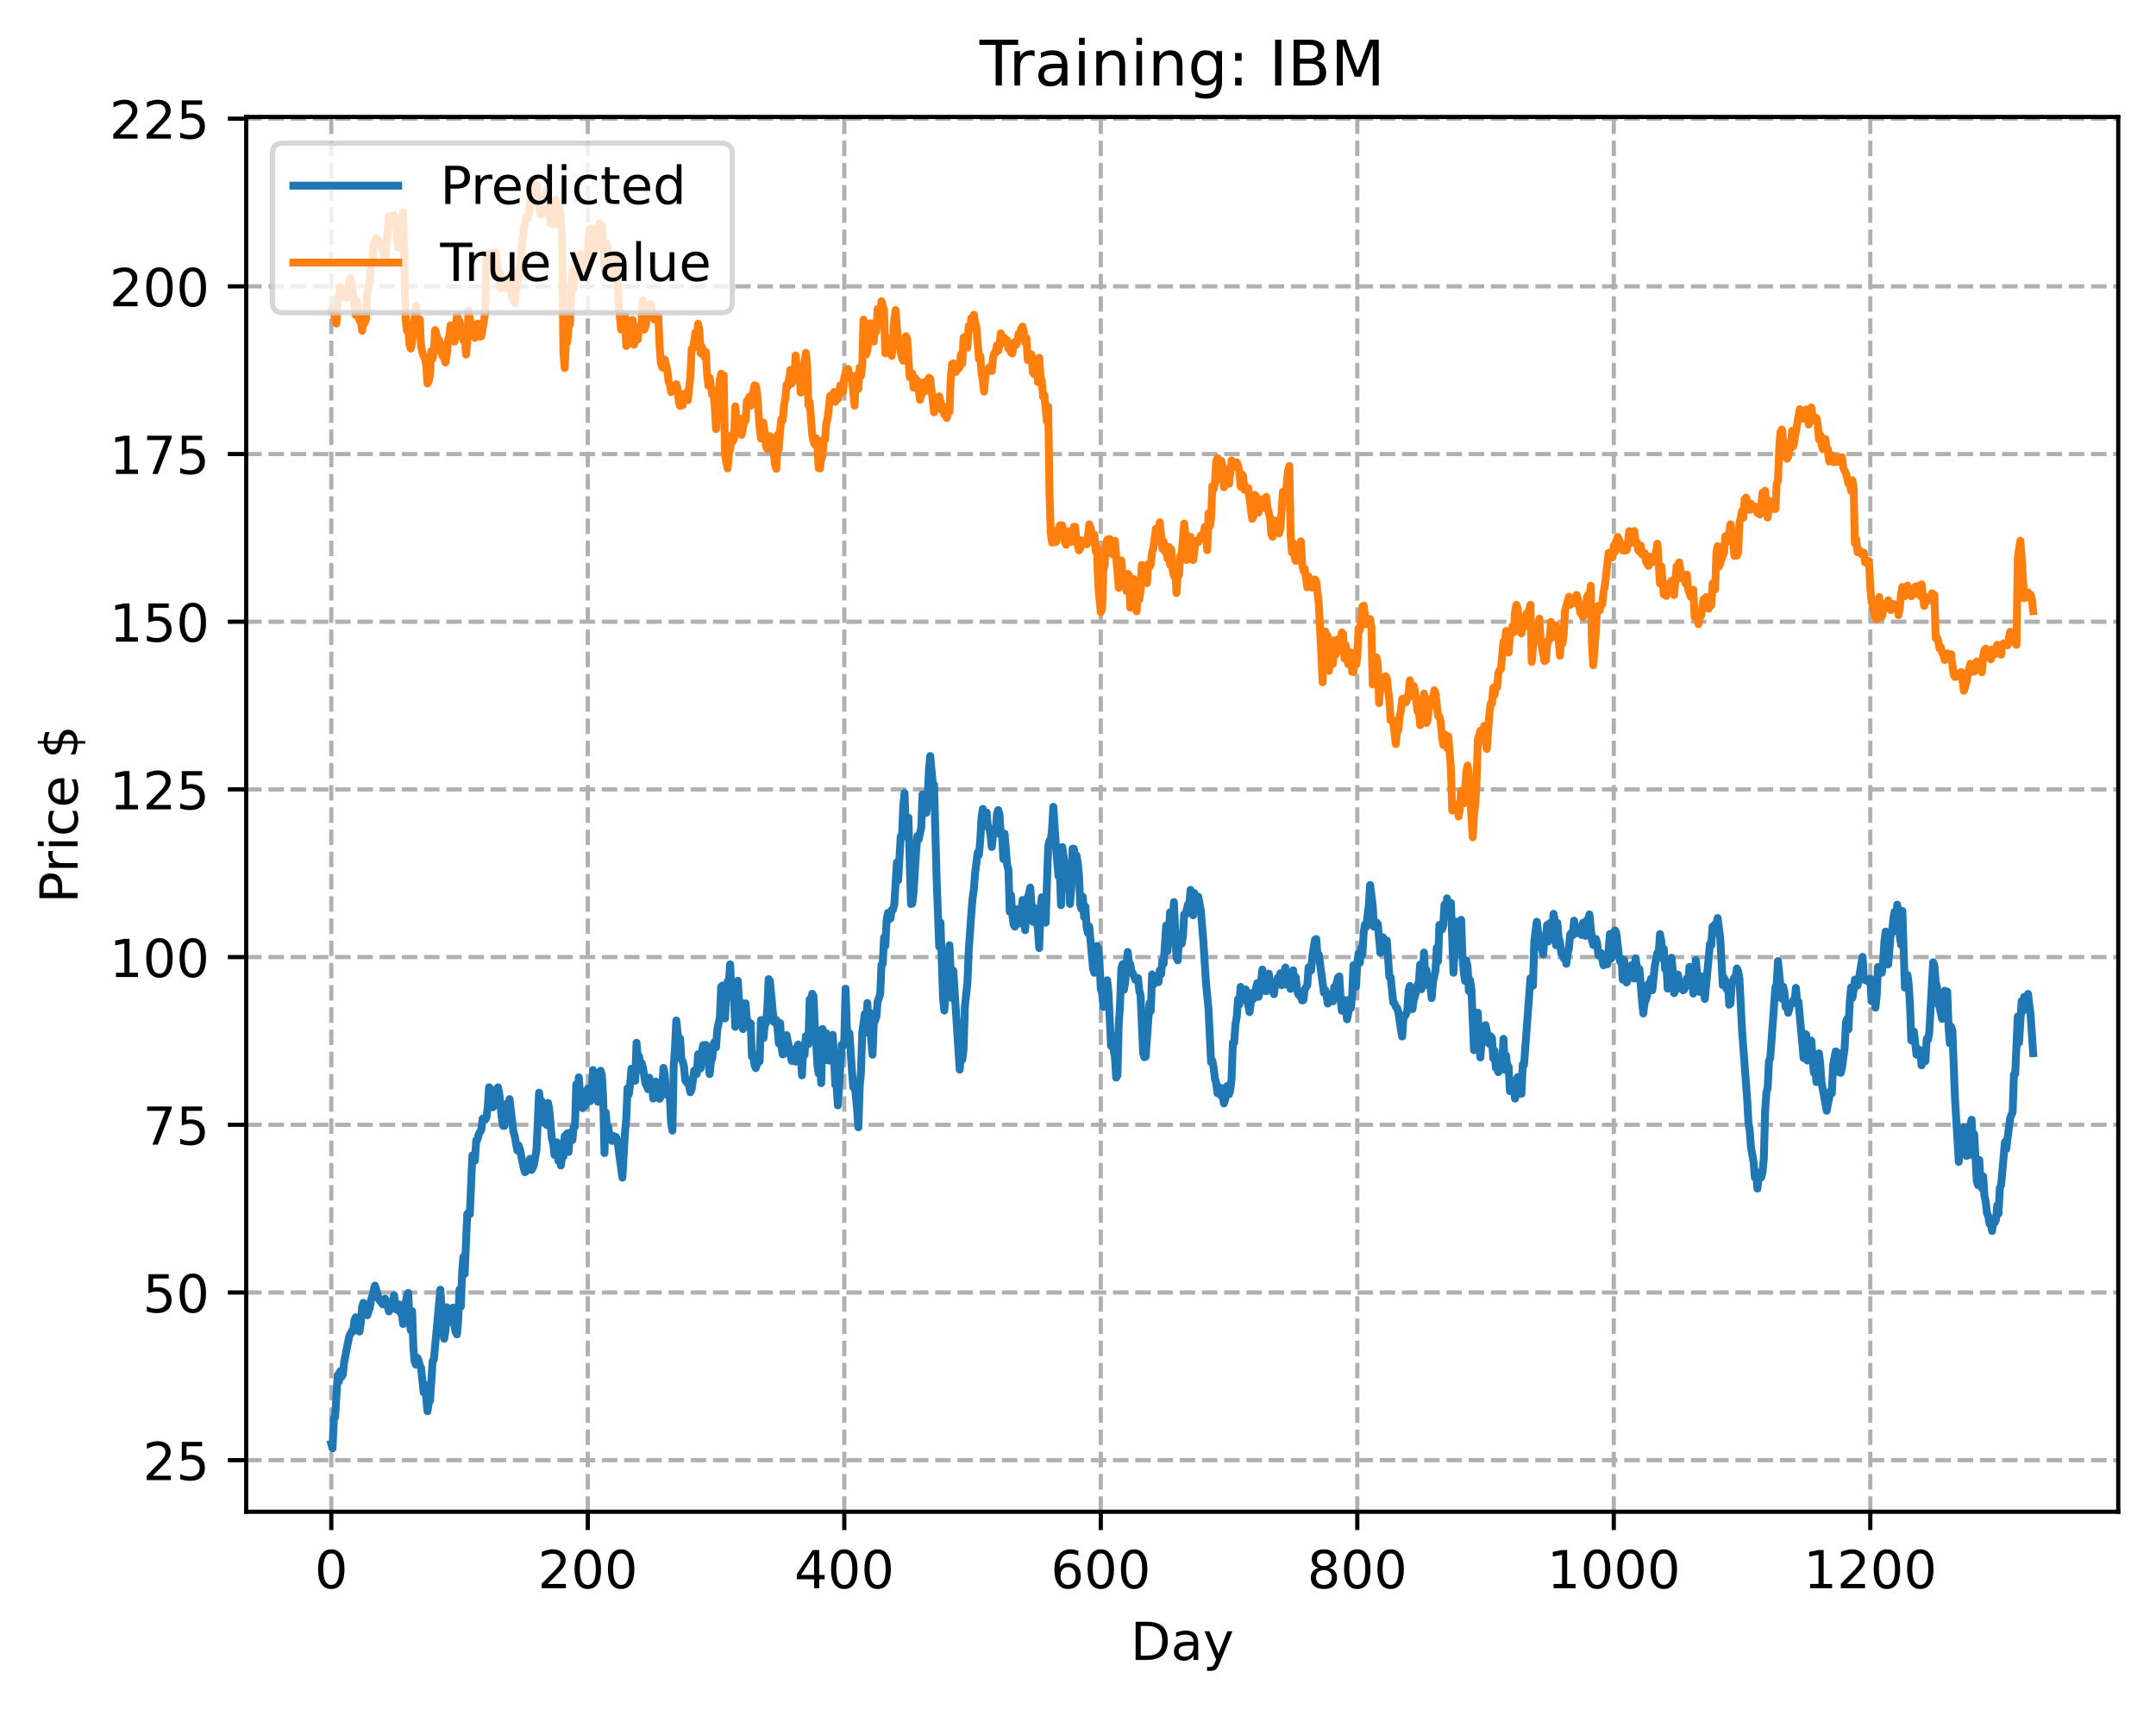<?xml version="1.0" encoding="utf-8" standalone="no"?>
<!DOCTYPE svg PUBLIC "-//W3C//DTD SVG 1.1//EN"
  "http://www.w3.org/Graphics/SVG/1.1/DTD/svg11.dtd">
<!-- Created with matplotlib (https://matplotlib.org/) -->
<svg height="325.986pt" version="1.1" viewBox="0 0 411.286 325.986" width="411.286pt" xmlns="http://www.w3.org/2000/svg" xmlns:xlink="http://www.w3.org/1999/xlink">
 <defs>
  <style type="text/css">
*{stroke-linecap:butt;stroke-linejoin:round;}
  </style>
 </defs>
 <g id="figure_1">
  <g id="patch_1">
   <path d="M 0 325.986 
L 411.286 325.986 
L 411.286 0 
L 0 0 
z
" style="fill:#ffffff;"/>
  </g>
  <g id="axes_1">
   <g id="patch_2">
    <path d="M 46.966 288.43 
L 404.086 288.43 
L 404.086 22.318 
L 46.966 22.318 
z
" style="fill:#ffffff;"/>
   </g>
   <g id="matplotlib.axis_1">
    <g id="xtick_1">
     <g id="line2d_1">
      <path clip-path="url(#pd001f8434d)" d="M 63.198 288.43 
L 63.198 22.318 
" style="fill:none;stroke:#b0b0b0;stroke-dasharray:2.96,1.28;stroke-dashoffset:0;stroke-width:0.8;"/>
     </g>
     <g id="line2d_2">
      <defs>
       <path d="M 0 0 
L 0 3.5 
" id="m49861553e8" style="stroke:#000000;stroke-width:0.8;"/>
      </defs>
      <g>
       <use style="stroke:#000000;stroke-width:0.8;" x="63.198" xlink:href="#m49861553e8" y="288.43"/>
      </g>
     </g>
     <g id="text_1">
      <!-- 0 -->
      <defs>
       <path d="M 31.781 66.406 
Q 24.172 66.406 20.328 58.906 
Q 16.5 51.422 16.5 36.375 
Q 16.5 21.391 20.328 13.891 
Q 24.172 6.391 31.781 6.391 
Q 39.453 6.391 43.281 13.891 
Q 47.125 21.391 47.125 36.375 
Q 47.125 51.422 43.281 58.906 
Q 39.453 66.406 31.781 66.406 
z
M 31.781 74.219 
Q 44.047 74.219 50.516 64.516 
Q 56.984 54.828 56.984 36.375 
Q 56.984 17.969 50.516 8.266 
Q 44.047 -1.422 31.781 -1.422 
Q 19.531 -1.422 13.062 8.266 
Q 6.594 17.969 6.594 36.375 
Q 6.594 54.828 13.062 64.516 
Q 19.531 74.219 31.781 74.219 
z
" id="DejaVuSans-48"/>
      </defs>
      <g transform="translate(60.017 303.029)scale(0.1 -0.1)">
       <use xlink:href="#DejaVuSans-48"/>
      </g>
     </g>
    </g>
    <g id="xtick_2">
     <g id="line2d_3">
      <path clip-path="url(#pd001f8434d)" d="M 112.129 288.43 
L 112.129 22.318 
" style="fill:none;stroke:#b0b0b0;stroke-dasharray:2.96,1.28;stroke-dashoffset:0;stroke-width:0.8;"/>
     </g>
     <g id="line2d_4">
      <g>
       <use style="stroke:#000000;stroke-width:0.8;" x="112.129" xlink:href="#m49861553e8" y="288.43"/>
      </g>
     </g>
     <g id="text_2">
      <!-- 200 -->
      <defs>
       <path d="M 19.188 8.297 
L 53.609 8.297 
L 53.609 0 
L 7.328 0 
L 7.328 8.297 
Q 12.938 14.109 22.625 23.891 
Q 32.328 33.688 34.812 36.531 
Q 39.547 41.844 41.422 45.531 
Q 43.312 49.219 43.312 52.781 
Q 43.312 58.594 39.234 62.25 
Q 35.156 65.922 28.609 65.922 
Q 23.969 65.922 18.812 64.312 
Q 13.672 62.703 7.812 59.422 
L 7.812 69.391 
Q 13.766 71.781 18.938 73 
Q 24.125 74.219 28.422 74.219 
Q 39.75 74.219 46.484 68.547 
Q 53.219 62.891 53.219 53.422 
Q 53.219 48.922 51.531 44.891 
Q 49.859 40.875 45.406 35.406 
Q 44.188 33.984 37.641 27.219 
Q 31.109 20.453 19.188 8.297 
z
" id="DejaVuSans-50"/>
      </defs>
      <g transform="translate(102.585 303.029)scale(0.1 -0.1)">
       <use xlink:href="#DejaVuSans-50"/>
       <use x="63.623" xlink:href="#DejaVuSans-48"/>
       <use x="127.246" xlink:href="#DejaVuSans-48"/>
      </g>
     </g>
    </g>
    <g id="xtick_3">
     <g id="line2d_5">
      <path clip-path="url(#pd001f8434d)" d="M 161.06 288.43 
L 161.06 22.318 
" style="fill:none;stroke:#b0b0b0;stroke-dasharray:2.96,1.28;stroke-dashoffset:0;stroke-width:0.8;"/>
     </g>
     <g id="line2d_6">
      <g>
       <use style="stroke:#000000;stroke-width:0.8;" x="161.06" xlink:href="#m49861553e8" y="288.43"/>
      </g>
     </g>
     <g id="text_3">
      <!-- 400 -->
      <defs>
       <path d="M 37.797 64.312 
L 12.891 25.391 
L 37.797 25.391 
z
M 35.203 72.906 
L 47.609 72.906 
L 47.609 25.391 
L 58.016 25.391 
L 58.016 17.188 
L 47.609 17.188 
L 47.609 0 
L 37.797 0 
L 37.797 17.188 
L 4.891 17.188 
L 4.891 26.703 
z
" id="DejaVuSans-52"/>
      </defs>
      <g transform="translate(151.516 303.029)scale(0.1 -0.1)">
       <use xlink:href="#DejaVuSans-52"/>
       <use x="63.623" xlink:href="#DejaVuSans-48"/>
       <use x="127.246" xlink:href="#DejaVuSans-48"/>
      </g>
     </g>
    </g>
    <g id="xtick_4">
     <g id="line2d_7">
      <path clip-path="url(#pd001f8434d)" d="M 209.99 288.43 
L 209.99 22.318 
" style="fill:none;stroke:#b0b0b0;stroke-dasharray:2.96,1.28;stroke-dashoffset:0;stroke-width:0.8;"/>
     </g>
     <g id="line2d_8">
      <g>
       <use style="stroke:#000000;stroke-width:0.8;" x="209.99" xlink:href="#m49861553e8" y="288.43"/>
      </g>
     </g>
     <g id="text_4">
      <!-- 600 -->
      <defs>
       <path d="M 33.016 40.375 
Q 26.375 40.375 22.484 35.828 
Q 18.609 31.297 18.609 23.391 
Q 18.609 15.531 22.484 10.953 
Q 26.375 6.391 33.016 6.391 
Q 39.656 6.391 43.531 10.953 
Q 47.406 15.531 47.406 23.391 
Q 47.406 31.297 43.531 35.828 
Q 39.656 40.375 33.016 40.375 
z
M 52.594 71.297 
L 52.594 62.312 
Q 48.875 64.062 45.094 64.984 
Q 41.312 65.922 37.594 65.922 
Q 27.828 65.922 22.672 59.328 
Q 17.531 52.734 16.797 39.406 
Q 19.672 43.656 24.016 45.922 
Q 28.375 48.188 33.594 48.188 
Q 44.578 48.188 50.953 41.516 
Q 57.328 34.859 57.328 23.391 
Q 57.328 12.156 50.688 5.359 
Q 44.047 -1.422 33.016 -1.422 
Q 20.359 -1.422 13.672 8.266 
Q 6.984 17.969 6.984 36.375 
Q 6.984 53.656 15.188 63.938 
Q 23.391 74.219 37.203 74.219 
Q 40.922 74.219 44.703 73.484 
Q 48.484 72.75 52.594 71.297 
z
" id="DejaVuSans-54"/>
      </defs>
      <g transform="translate(200.446 303.029)scale(0.1 -0.1)">
       <use xlink:href="#DejaVuSans-54"/>
       <use x="63.623" xlink:href="#DejaVuSans-48"/>
       <use x="127.246" xlink:href="#DejaVuSans-48"/>
      </g>
     </g>
    </g>
    <g id="xtick_5">
     <g id="line2d_9">
      <path clip-path="url(#pd001f8434d)" d="M 258.921 288.43 
L 258.921 22.318 
" style="fill:none;stroke:#b0b0b0;stroke-dasharray:2.96,1.28;stroke-dashoffset:0;stroke-width:0.8;"/>
     </g>
     <g id="line2d_10">
      <g>
       <use style="stroke:#000000;stroke-width:0.8;" x="258.921" xlink:href="#m49861553e8" y="288.43"/>
      </g>
     </g>
     <g id="text_5">
      <!-- 800 -->
      <defs>
       <path d="M 31.781 34.625 
Q 24.75 34.625 20.719 30.859 
Q 16.703 27.094 16.703 20.516 
Q 16.703 13.922 20.719 10.156 
Q 24.75 6.391 31.781 6.391 
Q 38.812 6.391 42.859 10.172 
Q 46.922 13.969 46.922 20.516 
Q 46.922 27.094 42.891 30.859 
Q 38.875 34.625 31.781 34.625 
z
M 21.922 38.812 
Q 15.578 40.375 12.031 44.719 
Q 8.5 49.078 8.5 55.328 
Q 8.5 64.062 14.719 69.141 
Q 20.953 74.219 31.781 74.219 
Q 42.672 74.219 48.875 69.141 
Q 55.078 64.062 55.078 55.328 
Q 55.078 49.078 51.531 44.719 
Q 48 40.375 41.703 38.812 
Q 48.828 37.156 52.797 32.312 
Q 56.781 27.484 56.781 20.516 
Q 56.781 9.906 50.312 4.234 
Q 43.844 -1.422 31.781 -1.422 
Q 19.734 -1.422 13.25 4.234 
Q 6.781 9.906 6.781 20.516 
Q 6.781 27.484 10.781 32.312 
Q 14.797 37.156 21.922 38.812 
z
M 18.312 54.391 
Q 18.312 48.734 21.844 45.562 
Q 25.391 42.391 31.781 42.391 
Q 38.141 42.391 41.719 45.562 
Q 45.312 48.734 45.312 54.391 
Q 45.312 60.062 41.719 63.234 
Q 38.141 66.406 31.781 66.406 
Q 25.391 66.406 21.844 63.234 
Q 18.312 60.062 18.312 54.391 
z
" id="DejaVuSans-56"/>
      </defs>
      <g transform="translate(249.377 303.029)scale(0.1 -0.1)">
       <use xlink:href="#DejaVuSans-56"/>
       <use x="63.623" xlink:href="#DejaVuSans-48"/>
       <use x="127.246" xlink:href="#DejaVuSans-48"/>
      </g>
     </g>
    </g>
    <g id="xtick_6">
     <g id="line2d_11">
      <path clip-path="url(#pd001f8434d)" d="M 307.851 288.43 
L 307.851 22.318 
" style="fill:none;stroke:#b0b0b0;stroke-dasharray:2.96,1.28;stroke-dashoffset:0;stroke-width:0.8;"/>
     </g>
     <g id="line2d_12">
      <g>
       <use style="stroke:#000000;stroke-width:0.8;" x="307.851" xlink:href="#m49861553e8" y="288.43"/>
      </g>
     </g>
     <g id="text_6">
      <!-- 1000 -->
      <defs>
       <path d="M 12.406 8.297 
L 28.516 8.297 
L 28.516 63.922 
L 10.984 60.406 
L 10.984 69.391 
L 28.422 72.906 
L 38.281 72.906 
L 38.281 8.297 
L 54.391 8.297 
L 54.391 0 
L 12.406 0 
z
" id="DejaVuSans-49"/>
      </defs>
      <g transform="translate(295.126 303.029)scale(0.1 -0.1)">
       <use xlink:href="#DejaVuSans-49"/>
       <use x="63.623" xlink:href="#DejaVuSans-48"/>
       <use x="127.246" xlink:href="#DejaVuSans-48"/>
       <use x="190.869" xlink:href="#DejaVuSans-48"/>
      </g>
     </g>
    </g>
    <g id="xtick_7">
     <g id="line2d_13">
      <path clip-path="url(#pd001f8434d)" d="M 356.782 288.43 
L 356.782 22.318 
" style="fill:none;stroke:#b0b0b0;stroke-dasharray:2.96,1.28;stroke-dashoffset:0;stroke-width:0.8;"/>
     </g>
     <g id="line2d_14">
      <g>
       <use style="stroke:#000000;stroke-width:0.8;" x="356.782" xlink:href="#m49861553e8" y="288.43"/>
      </g>
     </g>
     <g id="text_7">
      <!-- 1200 -->
      <g transform="translate(344.057 303.029)scale(0.1 -0.1)">
       <use xlink:href="#DejaVuSans-49"/>
       <use x="63.623" xlink:href="#DejaVuSans-50"/>
       <use x="127.246" xlink:href="#DejaVuSans-48"/>
       <use x="190.869" xlink:href="#DejaVuSans-48"/>
      </g>
     </g>
    </g>
    <g id="text_8">
     <!-- Day -->
     <defs>
      <path d="M 19.672 64.797 
L 19.672 8.109 
L 31.594 8.109 
Q 46.688 8.109 53.688 14.938 
Q 60.688 21.781 60.688 36.531 
Q 60.688 51.172 53.688 57.984 
Q 46.688 64.797 31.594 64.797 
z
M 9.812 72.906 
L 30.078 72.906 
Q 51.266 72.906 61.172 64.094 
Q 71.094 55.281 71.094 36.531 
Q 71.094 17.672 61.125 8.828 
Q 51.172 0 30.078 0 
L 9.812 0 
z
" id="DejaVuSans-68"/>
      <path d="M 34.281 27.484 
Q 23.391 27.484 19.188 25 
Q 14.984 22.516 14.984 16.5 
Q 14.984 11.719 18.141 8.906 
Q 21.297 6.109 26.703 6.109 
Q 34.188 6.109 38.703 11.406 
Q 43.219 16.703 43.219 25.484 
L 43.219 27.484 
z
M 52.203 31.203 
L 52.203 0 
L 43.219 0 
L 43.219 8.297 
Q 40.141 3.328 35.547 0.953 
Q 30.953 -1.422 24.312 -1.422 
Q 15.922 -1.422 10.953 3.297 
Q 6 8.016 6 15.922 
Q 6 25.141 12.172 29.828 
Q 18.359 34.516 30.609 34.516 
L 43.219 34.516 
L 43.219 35.406 
Q 43.219 41.609 39.141 45 
Q 35.062 48.391 27.688 48.391 
Q 23 48.391 18.547 47.266 
Q 14.109 46.141 10.016 43.891 
L 10.016 52.203 
Q 14.938 54.109 19.578 55.047 
Q 24.219 56 28.609 56 
Q 40.484 56 46.344 49.844 
Q 52.203 43.703 52.203 31.203 
z
" id="DejaVuSans-97"/>
      <path d="M 32.172 -5.078 
Q 28.375 -14.844 24.75 -17.812 
Q 21.141 -20.797 15.094 -20.797 
L 7.906 -20.797 
L 7.906 -13.281 
L 13.188 -13.281 
Q 16.891 -13.281 18.938 -11.516 
Q 21 -9.766 23.484 -3.219 
L 25.094 0.875 
L 2.984 54.688 
L 12.5 54.688 
L 29.594 11.922 
L 46.688 54.688 
L 56.203 54.688 
z
" id="DejaVuSans-121"/>
     </defs>
     <g transform="translate(215.652 316.707)scale(0.1 -0.1)">
      <use xlink:href="#DejaVuSans-68"/>
      <use x="77.002" xlink:href="#DejaVuSans-97"/>
      <use x="138.281" xlink:href="#DejaVuSans-121"/>
     </g>
    </g>
   </g>
   <g id="matplotlib.axis_2">
    <g id="ytick_1">
     <g id="line2d_15">
      <path clip-path="url(#pd001f8434d)" d="M 46.966 278.591 
L 404.086 278.591 
" style="fill:none;stroke:#b0b0b0;stroke-dasharray:2.96,1.28;stroke-dashoffset:0;stroke-width:0.8;"/>
     </g>
     <g id="line2d_16">
      <defs>
       <path d="M 0 0 
L -3.5 0 
" id="me270345b1c" style="stroke:#000000;stroke-width:0.8;"/>
      </defs>
      <g>
       <use style="stroke:#000000;stroke-width:0.8;" x="46.966" xlink:href="#me270345b1c" y="278.591"/>
      </g>
     </g>
     <g id="text_9">
      <!-- 25 -->
      <defs>
       <path d="M 10.797 72.906 
L 49.516 72.906 
L 49.516 64.594 
L 19.828 64.594 
L 19.828 46.734 
Q 21.969 47.469 24.109 47.828 
Q 26.266 48.188 28.422 48.188 
Q 40.625 48.188 47.75 41.5 
Q 54.891 34.812 54.891 23.391 
Q 54.891 11.625 47.562 5.094 
Q 40.234 -1.422 26.906 -1.422 
Q 22.312 -1.422 17.547 -0.641 
Q 12.797 0.141 7.719 1.703 
L 7.719 11.625 
Q 12.109 9.234 16.797 8.062 
Q 21.484 6.891 26.703 6.891 
Q 35.156 6.891 40.078 11.328 
Q 45.016 15.766 45.016 23.391 
Q 45.016 31 40.078 35.438 
Q 35.156 39.891 26.703 39.891 
Q 22.75 39.891 18.812 39.016 
Q 14.891 38.141 10.797 36.281 
z
" id="DejaVuSans-53"/>
      </defs>
      <g transform="translate(27.241 282.39)scale(0.1 -0.1)">
       <use xlink:href="#DejaVuSans-50"/>
       <use x="63.623" xlink:href="#DejaVuSans-53"/>
      </g>
     </g>
    </g>
    <g id="ytick_2">
     <g id="line2d_17">
      <path clip-path="url(#pd001f8434d)" d="M 46.966 246.597 
L 404.086 246.597 
" style="fill:none;stroke:#b0b0b0;stroke-dasharray:2.96,1.28;stroke-dashoffset:0;stroke-width:0.8;"/>
     </g>
     <g id="line2d_18">
      <g>
       <use style="stroke:#000000;stroke-width:0.8;" x="46.966" xlink:href="#me270345b1c" y="246.597"/>
      </g>
     </g>
     <g id="text_10">
      <!-- 50 -->
      <g transform="translate(27.241 250.396)scale(0.1 -0.1)">
       <use xlink:href="#DejaVuSans-53"/>
       <use x="63.623" xlink:href="#DejaVuSans-48"/>
      </g>
     </g>
    </g>
    <g id="ytick_3">
     <g id="line2d_19">
      <path clip-path="url(#pd001f8434d)" d="M 46.966 214.603 
L 404.086 214.603 
" style="fill:none;stroke:#b0b0b0;stroke-dasharray:2.96,1.28;stroke-dashoffset:0;stroke-width:0.8;"/>
     </g>
     <g id="line2d_20">
      <g>
       <use style="stroke:#000000;stroke-width:0.8;" x="46.966" xlink:href="#me270345b1c" y="214.603"/>
      </g>
     </g>
     <g id="text_11">
      <!-- 75 -->
      <defs>
       <path d="M 8.203 72.906 
L 55.078 72.906 
L 55.078 68.703 
L 28.609 0 
L 18.312 0 
L 43.219 64.594 
L 8.203 64.594 
z
" id="DejaVuSans-55"/>
      </defs>
      <g transform="translate(27.241 218.402)scale(0.1 -0.1)">
       <use xlink:href="#DejaVuSans-55"/>
       <use x="63.623" xlink:href="#DejaVuSans-53"/>
      </g>
     </g>
    </g>
    <g id="ytick_4">
     <g id="line2d_21">
      <path clip-path="url(#pd001f8434d)" d="M 46.966 182.609 
L 404.086 182.609 
" style="fill:none;stroke:#b0b0b0;stroke-dasharray:2.96,1.28;stroke-dashoffset:0;stroke-width:0.8;"/>
     </g>
     <g id="line2d_22">
      <g>
       <use style="stroke:#000000;stroke-width:0.8;" x="46.966" xlink:href="#me270345b1c" y="182.609"/>
      </g>
     </g>
     <g id="text_12">
      <!-- 100 -->
      <g transform="translate(20.878 186.409)scale(0.1 -0.1)">
       <use xlink:href="#DejaVuSans-49"/>
       <use x="63.623" xlink:href="#DejaVuSans-48"/>
       <use x="127.246" xlink:href="#DejaVuSans-48"/>
      </g>
     </g>
    </g>
    <g id="ytick_5">
     <g id="line2d_23">
      <path clip-path="url(#pd001f8434d)" d="M 46.966 150.616 
L 404.086 150.616 
" style="fill:none;stroke:#b0b0b0;stroke-dasharray:2.96,1.28;stroke-dashoffset:0;stroke-width:0.8;"/>
     </g>
     <g id="line2d_24">
      <g>
       <use style="stroke:#000000;stroke-width:0.8;" x="46.966" xlink:href="#me270345b1c" y="150.616"/>
      </g>
     </g>
     <g id="text_13">
      <!-- 125 -->
      <g transform="translate(20.878 154.415)scale(0.1 -0.1)">
       <use xlink:href="#DejaVuSans-49"/>
       <use x="63.623" xlink:href="#DejaVuSans-50"/>
       <use x="127.246" xlink:href="#DejaVuSans-53"/>
      </g>
     </g>
    </g>
    <g id="ytick_6">
     <g id="line2d_25">
      <path clip-path="url(#pd001f8434d)" d="M 46.966 118.622 
L 404.086 118.622 
" style="fill:none;stroke:#b0b0b0;stroke-dasharray:2.96,1.28;stroke-dashoffset:0;stroke-width:0.8;"/>
     </g>
     <g id="line2d_26">
      <g>
       <use style="stroke:#000000;stroke-width:0.8;" x="46.966" xlink:href="#me270345b1c" y="118.622"/>
      </g>
     </g>
     <g id="text_14">
      <!-- 150 -->
      <g transform="translate(20.878 122.421)scale(0.1 -0.1)">
       <use xlink:href="#DejaVuSans-49"/>
       <use x="63.623" xlink:href="#DejaVuSans-53"/>
       <use x="127.246" xlink:href="#DejaVuSans-48"/>
      </g>
     </g>
    </g>
    <g id="ytick_7">
     <g id="line2d_27">
      <path clip-path="url(#pd001f8434d)" d="M 46.966 86.628 
L 404.086 86.628 
" style="fill:none;stroke:#b0b0b0;stroke-dasharray:2.96,1.28;stroke-dashoffset:0;stroke-width:0.8;"/>
     </g>
     <g id="line2d_28">
      <g>
       <use style="stroke:#000000;stroke-width:0.8;" x="46.966" xlink:href="#me270345b1c" y="86.628"/>
      </g>
     </g>
     <g id="text_15">
      <!-- 175 -->
      <g transform="translate(20.878 90.427)scale(0.1 -0.1)">
       <use xlink:href="#DejaVuSans-49"/>
       <use x="63.623" xlink:href="#DejaVuSans-55"/>
       <use x="127.246" xlink:href="#DejaVuSans-53"/>
      </g>
     </g>
    </g>
    <g id="ytick_8">
     <g id="line2d_29">
      <path clip-path="url(#pd001f8434d)" d="M 46.966 54.634 
L 404.086 54.634 
" style="fill:none;stroke:#b0b0b0;stroke-dasharray:2.96,1.28;stroke-dashoffset:0;stroke-width:0.8;"/>
     </g>
     <g id="line2d_30">
      <g>
       <use style="stroke:#000000;stroke-width:0.8;" x="46.966" xlink:href="#me270345b1c" y="54.634"/>
      </g>
     </g>
     <g id="text_16">
      <!-- 200 -->
      <g transform="translate(20.878 58.433)scale(0.1 -0.1)">
       <use xlink:href="#DejaVuSans-50"/>
       <use x="63.623" xlink:href="#DejaVuSans-48"/>
       <use x="127.246" xlink:href="#DejaVuSans-48"/>
      </g>
     </g>
    </g>
    <g id="ytick_9">
     <g id="line2d_31">
      <path clip-path="url(#pd001f8434d)" d="M 46.966 22.64 
L 404.086 22.64 
" style="fill:none;stroke:#b0b0b0;stroke-dasharray:2.96,1.28;stroke-dashoffset:0;stroke-width:0.8;"/>
     </g>
     <g id="line2d_32">
      <g>
       <use style="stroke:#000000;stroke-width:0.8;" x="46.966" xlink:href="#me270345b1c" y="22.64"/>
      </g>
     </g>
     <g id="text_17">
      <!-- 225 -->
      <g transform="translate(20.878 26.44)scale(0.1 -0.1)">
       <use xlink:href="#DejaVuSans-50"/>
       <use x="63.623" xlink:href="#DejaVuSans-50"/>
       <use x="127.246" xlink:href="#DejaVuSans-53"/>
      </g>
     </g>
    </g>
    <g id="text_18">
     <!-- Price $ -->
     <defs>
      <path d="M 19.672 64.797 
L 19.672 37.406 
L 32.078 37.406 
Q 38.969 37.406 42.719 40.969 
Q 46.484 44.531 46.484 51.125 
Q 46.484 57.672 42.719 61.234 
Q 38.969 64.797 32.078 64.797 
z
M 9.812 72.906 
L 32.078 72.906 
Q 44.344 72.906 50.609 67.359 
Q 56.891 61.812 56.891 51.125 
Q 56.891 40.328 50.609 34.812 
Q 44.344 29.297 32.078 29.297 
L 19.672 29.297 
L 19.672 0 
L 9.812 0 
z
" id="DejaVuSans-80"/>
      <path d="M 41.109 46.297 
Q 39.594 47.172 37.812 47.578 
Q 36.031 48 33.891 48 
Q 26.266 48 22.188 43.047 
Q 18.109 38.094 18.109 28.812 
L 18.109 0 
L 9.078 0 
L 9.078 54.688 
L 18.109 54.688 
L 18.109 46.188 
Q 20.953 51.172 25.484 53.578 
Q 30.031 56 36.531 56 
Q 37.453 56 38.578 55.875 
Q 39.703 55.766 41.062 55.516 
z
" id="DejaVuSans-114"/>
      <path d="M 9.422 54.688 
L 18.406 54.688 
L 18.406 0 
L 9.422 0 
z
M 9.422 75.984 
L 18.406 75.984 
L 18.406 64.594 
L 9.422 64.594 
z
" id="DejaVuSans-105"/>
      <path d="M 48.781 52.594 
L 48.781 44.188 
Q 44.969 46.297 41.141 47.344 
Q 37.312 48.391 33.406 48.391 
Q 24.656 48.391 19.812 42.844 
Q 14.984 37.312 14.984 27.297 
Q 14.984 17.281 19.812 11.734 
Q 24.656 6.203 33.406 6.203 
Q 37.312 6.203 41.141 7.25 
Q 44.969 8.297 48.781 10.406 
L 48.781 2.094 
Q 45.016 0.344 40.984 -0.531 
Q 36.969 -1.422 32.422 -1.422 
Q 20.062 -1.422 12.781 6.344 
Q 5.516 14.109 5.516 27.297 
Q 5.516 40.672 12.859 48.328 
Q 20.219 56 33.016 56 
Q 37.156 56 41.109 55.141 
Q 45.062 54.297 48.781 52.594 
z
" id="DejaVuSans-99"/>
      <path d="M 56.203 29.594 
L 56.203 25.203 
L 14.891 25.203 
Q 15.484 15.922 20.484 11.062 
Q 25.484 6.203 34.422 6.203 
Q 39.594 6.203 44.453 7.469 
Q 49.312 8.734 54.109 11.281 
L 54.109 2.781 
Q 49.266 0.734 44.188 -0.344 
Q 39.109 -1.422 33.891 -1.422 
Q 20.797 -1.422 13.156 6.188 
Q 5.516 13.812 5.516 26.812 
Q 5.516 40.234 12.766 48.109 
Q 20.016 56 32.328 56 
Q 43.359 56 49.781 48.891 
Q 56.203 41.797 56.203 29.594 
z
M 47.219 32.234 
Q 47.125 39.594 43.094 43.984 
Q 39.062 48.391 32.422 48.391 
Q 24.906 48.391 20.391 44.141 
Q 15.875 39.891 15.188 32.172 
z
" id="DejaVuSans-101"/>
      <path id="DejaVuSans-32"/>
      <path d="M 33.797 -14.703 
L 28.906 -14.703 
L 28.859 0 
Q 23.734 0.094 18.609 1.188 
Q 13.484 2.297 8.297 4.5 
L 8.297 13.281 
Q 13.281 10.156 18.375 8.562 
Q 23.484 6.984 28.906 6.938 
L 28.906 29.203 
Q 18.109 30.953 13.203 35.156 
Q 8.297 39.359 8.297 46.688 
Q 8.297 54.641 13.625 59.219 
Q 18.953 63.812 28.906 64.5 
L 28.906 75.984 
L 33.797 75.984 
L 33.797 64.656 
Q 38.328 64.453 42.578 63.688 
Q 46.828 62.938 50.875 61.625 
L 50.875 53.078 
Q 46.828 55.125 42.547 56.25 
Q 38.281 57.375 33.797 57.562 
L 33.797 36.719 
Q 44.875 35.016 50.094 30.609 
Q 55.328 26.219 55.328 18.609 
Q 55.328 10.359 49.781 5.594 
Q 44.234 0.828 33.797 0.094 
z
M 28.906 37.594 
L 28.906 57.625 
Q 23.25 56.984 20.266 54.391 
Q 17.281 51.812 17.281 47.516 
Q 17.281 43.312 20.031 40.969 
Q 22.797 38.625 28.906 37.594 
z
M 33.797 28.219 
L 33.797 7.078 
Q 39.984 7.906 43.141 10.594 
Q 46.297 13.281 46.297 17.672 
Q 46.297 21.969 43.281 24.5 
Q 40.281 27.047 33.797 28.219 
z
" id="DejaVuSans-36"/>
     </defs>
     <g transform="translate(14.798 172.342)rotate(-90)scale(0.1 -0.1)">
      <use xlink:href="#DejaVuSans-80"/>
      <use x="58.553" xlink:href="#DejaVuSans-114"/>
      <use x="99.666" xlink:href="#DejaVuSans-105"/>
      <use x="127.449" xlink:href="#DejaVuSans-99"/>
      <use x="182.43" xlink:href="#DejaVuSans-101"/>
      <use x="243.953" xlink:href="#DejaVuSans-32"/>
      <use x="275.74" xlink:href="#DejaVuSans-36"/>
     </g>
    </g>
   </g>
   <g id="line2d_33">
    <path clip-path="url(#pd001f8434d)" d="M 63.198 275.482 
L 63.443 276.334 
L 63.688 270.512 
L 63.932 270.372 
L 64.422 262.344 
L 64.666 263.564 
L 64.911 261.622 
L 65.156 262.702 
L 65.4 262.236 
L 65.645 259.922 
L 66.623 254.953 
L 67.113 253.973 
L 67.357 254.02 
L 67.602 251.894 
L 67.847 251.338 
L 68.336 252.403 
L 68.581 254.05 
L 68.825 252.392 
L 69.07 249.311 
L 69.315 248.575 
L 69.559 249.16 
L 70.049 250.949 
L 70.538 249.548 
L 70.783 247.966 
L 71.027 247.294 
L 71.517 245.278 
L 72.006 246.827 
L 72.251 247.868 
L 72.984 248.845 
L 73.229 248.749 
L 73.474 247.782 
L 74.208 250.215 
L 74.697 249.455 
L 75.186 247.123 
L 75.431 248.929 
L 75.676 249.892 
L 75.92 249.682 
L 76.165 248.893 
L 76.41 250.493 
L 76.654 250.753 
L 76.899 252.613 
L 77.144 249.832 
L 77.633 247.181 
L 77.878 246.689 
L 78.122 251.961 
L 78.367 253.818 
L 78.611 250.144 
L 78.856 257.112 
L 79.101 259.773 
L 79.345 260.386 
L 79.59 259.053 
L 79.835 259.473 
L 80.079 260.522 
L 80.324 260.979 
L 80.813 265.683 
L 81.058 264.205 
L 81.547 269.271 
L 81.792 267.672 
L 82.037 267.242 
L 82.526 259.687 
L 82.771 259.393 
L 83.994 246.059 
L 84.483 253.085 
L 84.728 255.431 
L 84.972 253.982 
L 85.217 249.406 
L 85.462 252.252 
L 85.706 252.243 
L 85.951 250.576 
L 86.196 252.278 
L 86.44 249.478 
L 86.685 252.942 
L 86.93 254.178 
L 87.174 254.59 
L 87.419 251.57 
L 87.664 246.051 
L 87.908 249.296 
L 88.153 242.869 
L 88.398 239.798 
L 88.642 243.055 
L 89.132 231.645 
L 89.376 231.327 
L 89.621 231.663 
L 90.11 220.449 
L 90.355 221.199 
L 90.599 221.451 
L 90.844 217.585 
L 91.089 217.416 
L 91.333 216.373 
L 91.823 215.514 
L 92.067 213.437 
L 92.557 213.639 
L 92.801 213.158 
L 93.046 211.141 
L 93.291 207.446 
L 93.535 207.656 
L 94.025 211.264 
L 94.269 210.822 
L 94.514 210.036 
L 95.003 207.453 
L 95.248 208.704 
L 95.737 213.404 
L 95.982 214.8 
L 96.227 214.829 
L 96.716 210.531 
L 96.96 210.871 
L 97.205 209.703 
L 97.939 215.92 
L 98.184 216.717 
L 98.673 219.497 
L 98.918 218.515 
L 99.162 219.215 
L 99.896 222.79 
L 100.141 223.653 
L 100.386 223.444 
L 100.63 222.23 
L 100.875 222.418 
L 101.12 221.085 
L 101.364 223.222 
L 101.609 222.873 
L 101.854 222.213 
L 102.343 219.373 
L 102.832 208.48 
L 103.077 210.488 
L 103.321 210.052 
L 103.566 213.382 
L 103.811 214.149 
L 104.055 212.83 
L 104.3 214.646 
L 104.545 210.433 
L 104.789 211.799 
L 105.279 217.281 
L 105.523 218.091 
L 105.768 220.358 
L 106.013 218.334 
L 106.257 217.953 
L 106.502 221.474 
L 106.747 221.012 
L 106.991 222.382 
L 107.236 220.705 
L 107.481 220.661 
L 107.725 216.719 
L 107.97 218.264 
L 108.215 216.21 
L 108.459 219.798 
L 108.704 216.772 
L 108.948 216.012 
L 109.193 217.521 
L 109.438 214.952 
L 109.682 214.945 
L 109.927 206.895 
L 110.172 207.983 
L 110.416 205.55 
L 110.661 208.78 
L 110.906 209.7 
L 111.15 211.426 
L 111.395 208.358 
L 111.64 210.962 
L 111.884 209.836 
L 112.129 207.705 
L 112.374 208.257 
L 112.618 210.094 
L 112.863 209.109 
L 113.108 204.143 
L 113.352 207.368 
L 113.597 208.304 
L 113.842 208.482 
L 114.086 210.229 
L 114.331 205.957 
L 114.575 204.294 
L 114.82 205.145 
L 115.065 209.439 
L 115.309 220.005 
L 115.554 212.256 
L 115.799 215.222 
L 116.043 214.976 
L 116.288 216.995 
L 116.533 216.663 
L 116.777 217.695 
L 117.022 216.718 
L 117.267 216.946 
L 117.511 216.929 
L 117.756 217.588 
L 118.735 224.687 
L 119.224 216.02 
L 119.469 213.503 
L 119.713 207.634 
L 119.958 208.807 
L 120.203 206.899 
L 120.447 203.898 
L 120.692 205.091 
L 120.936 205.342 
L 121.181 206.216 
L 121.426 198.954 
L 121.67 201.82 
L 121.915 201.519 
L 122.16 204.181 
L 122.404 202.813 
L 122.649 203.703 
L 123.138 206.772 
L 123.383 207.16 
L 123.628 207.827 
L 123.872 205.61 
L 124.117 207.588 
L 124.362 206.623 
L 124.606 209.606 
L 125.096 206.347 
L 125.34 209.043 
L 125.585 209.179 
L 125.83 209.636 
L 126.074 209.239 
L 126.319 208.267 
L 126.563 203.745 
L 126.808 204.979 
L 127.053 208.765 
L 127.297 208.914 
L 127.542 208.319 
L 127.787 209.596 
L 128.031 214.445 
L 128.276 215.72 
L 128.521 203.267 
L 128.765 199.959 
L 129.01 194.697 
L 129.499 199.26 
L 129.744 198.185 
L 129.989 202.131 
L 130.233 202.512 
L 130.478 203.477 
L 130.723 206.117 
L 130.967 206.512 
L 131.212 206.1 
L 131.701 208.397 
L 131.946 207.776 
L 132.435 204.245 
L 132.68 204.944 
L 132.924 204.919 
L 133.169 201.138 
L 133.414 201.587 
L 133.658 203.841 
L 133.903 200.639 
L 134.148 199.396 
L 134.392 199.91 
L 134.637 199.354 
L 134.882 200.042 
L 135.371 204.936 
L 135.616 202.531 
L 135.86 202.01 
L 136.105 199.206 
L 136.35 198.759 
L 136.594 199.836 
L 136.839 196.382 
L 137.328 194.149 
L 137.573 188.26 
L 137.818 188.038 
L 138.307 194.312 
L 138.551 189.55 
L 138.796 187.254 
L 139.041 187.364 
L 139.285 183.992 
L 139.53 189.3 
L 140.019 190.751 
L 140.264 195.926 
L 140.509 188.877 
L 140.753 187.118 
L 140.998 191.414 
L 141.243 191.144 
L 141.487 192.242 
L 141.732 196.348 
L 142.221 191.427 
L 142.466 194.326 
L 142.955 195.434 
L 143.2 195.252 
L 143.445 201.616 
L 143.689 201.24 
L 143.934 203.231 
L 144.178 203.795 
L 144.423 203.01 
L 144.668 201.81 
L 144.912 202.511 
L 145.157 194.621 
L 145.646 198.067 
L 145.891 195.392 
L 146.136 195.214 
L 146.38 192.391 
L 146.625 186.815 
L 146.87 187.17 
L 147.604 194.97 
L 148.093 194.593 
L 148.338 196.416 
L 148.582 199.096 
L 148.827 195.193 
L 149.072 199.746 
L 149.316 201.183 
L 149.561 201.07 
L 149.806 200.206 
L 150.05 197.5 
L 150.539 199.975 
L 151.029 202.412 
L 151.273 200.227 
L 151.518 200.529 
L 151.763 202.545 
L 152.007 200.116 
L 152.252 199.284 
L 152.741 200.997 
L 152.986 205.172 
L 153.231 199.559 
L 153.475 201.293 
L 153.72 197.704 
L 153.965 197.696 
L 154.209 199.202 
L 154.454 190.666 
L 154.699 192.457 
L 154.943 189.597 
L 155.188 190.084 
L 155.433 195.763 
L 155.677 198.6 
L 155.922 203.099 
L 156.166 204.811 
L 156.411 201.947 
L 156.656 206.667 
L 156.9 196.311 
L 157.145 201.519 
L 157.39 202.282 
L 157.634 197.142 
L 157.879 200.676 
L 158.124 202.368 
L 158.368 199.729 
L 158.613 199.011 
L 158.858 197.434 
L 159.347 206.996 
L 159.592 207.29 
L 159.836 210.905 
L 160.57 199.32 
L 160.815 199.578 
L 161.06 198.422 
L 161.304 188.637 
L 161.549 196.069 
L 161.794 198.695 
L 162.038 197.137 
L 162.527 204.41 
L 162.772 207.448 
L 163.017 206.627 
L 163.506 211.693 
L 163.751 215.086 
L 163.995 207.309 
L 164.24 204.597 
L 164.485 197.001 
L 164.974 193.438 
L 165.219 197.009 
L 165.463 191.362 
L 165.708 196.49 
L 165.953 193.25 
L 166.197 198.496 
L 166.442 201.238 
L 166.687 195.126 
L 166.931 194.724 
L 167.176 194.018 
L 167.421 191.104 
L 167.91 189.668 
L 168.154 184.062 
L 168.399 183.868 
L 168.644 178.845 
L 168.888 180.458 
L 169.133 175.59 
L 169.378 174.175 
L 169.622 175.372 
L 169.867 175.248 
L 170.112 173.624 
L 170.356 173.54 
L 170.601 172.561 
L 171.09 164.552 
L 171.335 167.963 
L 171.824 159.556 
L 172.069 159.773 
L 172.314 153.624 
L 172.558 151.301 
L 172.803 158.673 
L 173.292 155.977 
L 173.782 172.489 
L 174.026 172.407 
L 174.271 170.328 
L 174.76 162.445 
L 175.005 159.497 
L 175.249 160.176 
L 175.739 157.895 
L 175.983 151.56 
L 176.228 151.631 
L 176.473 154.765 
L 176.717 155.081 
L 176.962 152.155 
L 177.207 146.899 
L 177.451 144.243 
L 177.941 149.505 
L 178.185 149.725 
L 178.675 167.827 
L 179.164 180.625 
L 179.409 175.992 
L 179.898 190.428 
L 180.142 192.807 
L 180.876 183.129 
L 181.121 180.343 
L 181.61 190.463 
L 181.855 185.195 
L 182.589 196.648 
L 183.078 204.094 
L 183.323 200.847 
L 183.568 202.179 
L 183.812 200.248 
L 184.057 192.111 
L 184.546 187.624 
L 184.791 181.529 
L 185.28 174.482 
L 185.525 171.413 
L 185.77 169.767 
L 186.014 166.581 
L 186.503 162.67 
L 186.748 163.111 
L 186.993 160.372 
L 187.237 156.037 
L 187.482 154.334 
L 187.727 155.881 
L 187.971 156.081 
L 188.216 155.022 
L 188.461 157.823 
L 188.705 157.946 
L 188.95 159.295 
L 189.195 161.605 
L 189.439 159.273 
L 189.684 158.619 
L 189.929 158.976 
L 190.173 155.35 
L 190.418 154.553 
L 190.663 155.35 
L 190.907 159.318 
L 191.152 158.804 
L 191.397 163.9 
L 191.641 159.065 
L 192.13 165.027 
L 192.375 165.963 
L 192.62 173.964 
L 192.864 170.781 
L 193.109 174.454 
L 193.354 176.41 
L 193.598 176.799 
L 194.088 173.494 
L 194.577 176.209 
L 195.066 171.718 
L 195.311 173.37 
L 195.556 177.475 
L 195.8 173.015 
L 196.045 171.265 
L 196.29 170.503 
L 196.534 169.356 
L 197.024 175.892 
L 197.268 173.197 
L 197.513 175.084 
L 197.758 175.433 
L 198.002 177.326 
L 198.247 180.881 
L 198.491 173.596 
L 198.736 171.18 
L 198.981 173.211 
L 199.225 173.859 
L 199.47 176.055 
L 199.959 161.466 
L 200.204 160.417 
L 200.449 160.429 
L 200.693 158.164 
L 200.938 153.929 
L 201.427 161.47 
L 201.917 167.148 
L 202.161 166.088 
L 202.406 172.705 
L 202.651 161.617 
L 203.14 165.113 
L 203.385 168.047 
L 203.629 166.162 
L 203.874 168.114 
L 204.118 172.481 
L 204.363 169.409 
L 204.608 161.916 
L 204.852 161.956 
L 205.097 163.611 
L 205.342 163.177 
L 205.586 164.547 
L 205.831 166.979 
L 206.076 172.66 
L 206.32 173.442 
L 206.565 171.093 
L 206.81 174.974 
L 207.054 172.977 
L 207.299 177.026 
L 207.544 178.024 
L 207.788 176.771 
L 208.522 184.831 
L 208.767 185.604 
L 209.256 180.48 
L 209.501 180.929 
L 209.746 183.626 
L 209.99 188.692 
L 210.235 189.38 
L 210.479 192.107 
L 210.724 191.338 
L 210.969 191.166 
L 211.213 187.029 
L 211.458 189.409 
L 211.947 199.546 
L 212.192 197.506 
L 212.437 200.263 
L 212.681 201.702 
L 212.926 205.604 
L 213.171 205.17 
L 213.415 195.533 
L 213.66 191.765 
L 213.905 184.805 
L 214.149 183.973 
L 214.394 188.859 
L 214.639 187.424 
L 215.128 181.628 
L 215.373 183.7 
L 215.617 183.943 
L 215.862 185.616 
L 216.106 185.679 
L 216.596 186.963 
L 216.84 186.676 
L 217.085 186.602 
L 217.33 189.073 
L 217.574 189.83 
L 218.064 200.916 
L 218.308 201.716 
L 218.553 201.611 
L 219.287 191.414 
L 219.532 192.876 
L 219.776 185.918 
L 220.021 187.892 
L 220.266 186.445 
L 220.755 186.298 
L 221 187.393 
L 221.244 185.113 
L 221.489 185.892 
L 221.734 183.264 
L 221.978 183.875 
L 222.467 176.583 
L 222.712 181.459 
L 222.957 178.701 
L 223.201 174.051 
L 223.691 177.657 
L 223.935 172.117 
L 224.425 182.692 
L 224.669 183.227 
L 224.914 178.676 
L 225.403 180.093 
L 225.648 178.809 
L 225.893 174.456 
L 226.137 174.535 
L 226.627 172.552 
L 226.871 172.635 
L 227.116 169.781 
L 227.361 171.125 
L 227.605 174.63 
L 227.85 170.38 
L 228.094 173.013 
L 228.584 171.07 
L 229.073 173.705 
L 229.562 179.662 
L 230.052 187.453 
L 230.541 192.582 
L 231.03 202.65 
L 231.275 202.404 
L 231.52 203.755 
L 231.764 205.806 
L 232.009 206.672 
L 232.254 208.598 
L 232.743 207.501 
L 232.988 209.091 
L 233.232 209.046 
L 233.477 210.528 
L 233.722 209.783 
L 233.966 207.346 
L 234.211 207.149 
L 234.455 208.782 
L 234.7 207.959 
L 234.945 205.689 
L 235.189 198.912 
L 235.434 198.976 
L 235.679 195.388 
L 235.923 194.067 
L 236.168 190.627 
L 236.413 191.66 
L 236.657 188.289 
L 236.902 189.967 
L 237.147 190.613 
L 237.391 190.718 
L 237.636 188.776 
L 237.881 190.996 
L 238.125 191.811 
L 238.37 193.096 
L 238.859 189.446 
L 239.104 190.606 
L 239.838 187.585 
L 240.082 190.209 
L 240.327 189.303 
L 240.816 184.976 
L 241.061 187.05 
L 241.55 189.14 
L 242.04 185.764 
L 242.284 187.742 
L 242.529 187.701 
L 242.774 188.084 
L 243.018 189.689 
L 243.263 187.77 
L 243.508 187.903 
L 243.752 186.537 
L 243.997 187.026 
L 244.242 185.69 
L 244.486 187.981 
L 244.731 186.146 
L 245.22 184.596 
L 245.465 187.893 
L 245.954 185.993 
L 246.199 188.675 
L 246.443 187.38 
L 246.688 185.132 
L 246.933 187.439 
L 247.177 186.432 
L 247.422 188.677 
L 247.667 189.715 
L 248.156 190.198 
L 248.401 190.877 
L 248.645 190.81 
L 248.89 188.746 
L 249.379 188.034 
L 249.624 184.548 
L 249.869 184.462 
L 250.113 185.15 
L 250.358 182.321 
L 250.847 179.316 
L 251.092 179.151 
L 251.337 182.317 
L 251.581 182.119 
L 252.56 189.417 
L 252.804 188.896 
L 253.049 189.903 
L 253.294 191.475 
L 253.538 191.072 
L 253.783 189.837 
L 254.028 189.62 
L 254.272 191.052 
L 254.517 188.295 
L 254.762 188.452 
L 255.251 186.488 
L 255.496 186.293 
L 255.74 190.73 
L 255.985 192.86 
L 256.23 192.509 
L 256.474 190.805 
L 256.964 194.481 
L 257.208 193.293 
L 257.453 190.696 
L 257.697 192.356 
L 257.942 189.923 
L 258.187 184.148 
L 258.431 187.125 
L 258.676 188.27 
L 258.921 183.768 
L 259.165 181.908 
L 259.41 183.711 
L 259.655 180.879 
L 259.899 182.145 
L 260.144 177.823 
L 260.389 176.398 
L 260.633 176.852 
L 261.123 172.604 
L 261.367 168.843 
L 261.857 172.67 
L 262.101 176.818 
L 262.346 175.954 
L 262.591 176.001 
L 262.835 176.325 
L 263.325 181.817 
L 263.569 181.32 
L 263.814 178.816 
L 264.058 180.681 
L 264.303 179.653 
L 264.548 179.443 
L 265.037 186.389 
L 265.282 186.449 
L 265.771 191.23 
L 266.016 191.439 
L 266.26 192.087 
L 266.505 192.286 
L 266.75 193.113 
L 267.239 196.475 
L 267.484 197.761 
L 267.728 194.128 
L 267.973 193.945 
L 268.462 192.922 
L 268.707 188.926 
L 268.952 188.112 
L 269.441 192.536 
L 269.685 190.754 
L 269.93 190.096 
L 270.419 187.929 
L 270.664 187.406 
L 270.909 184.027 
L 271.153 188.739 
L 271.398 186.748 
L 271.643 181.744 
L 271.887 186.23 
L 272.132 185.096 
L 272.377 188.017 
L 272.621 187.484 
L 272.866 188.073 
L 273.111 190.44 
L 273.355 187.39 
L 273.845 185.204 
L 274.089 180.789 
L 274.334 183.382 
L 274.579 176.466 
L 274.823 177.434 
L 275.068 177.338 
L 275.313 176.624 
L 275.557 172.606 
L 275.802 173.815 
L 276.046 171.39 
L 276.291 173.483 
L 276.536 174.34 
L 276.78 172.272 
L 277.27 185.6 
L 277.759 175.822 
L 278.004 176.841 
L 278.248 179.177 
L 278.493 178.519 
L 278.738 175.491 
L 278.982 182.318 
L 279.227 185.458 
L 279.472 187.161 
L 279.716 183.249 
L 279.961 184.474 
L 280.206 189.085 
L 280.45 187.018 
L 280.695 188.872 
L 281.184 200.37 
L 281.429 199.679 
L 281.918 193.216 
L 282.163 199.822 
L 282.407 201.759 
L 282.652 198.214 
L 282.897 198.952 
L 283.141 198.802 
L 283.386 195.571 
L 284.12 199.169 
L 284.365 197.725 
L 284.609 198.038 
L 284.854 201.945 
L 285.099 200.445 
L 285.343 203.738 
L 285.588 201.863 
L 285.833 204.561 
L 286.077 203.869 
L 286.322 202.645 
L 286.567 202.982 
L 286.811 198.198 
L 287.056 204.11 
L 287.301 201.373 
L 287.545 203.695 
L 287.79 203.507 
L 288.034 208.19 
L 288.279 206.099 
L 288.524 206.301 
L 288.768 206.993 
L 289.013 209.616 
L 289.258 208.679 
L 289.502 205.507 
L 289.747 208.438 
L 289.992 207.043 
L 290.236 208.69 
L 290.481 203.106 
L 290.726 203.185 
L 291.949 186.626 
L 292.194 187.763 
L 292.438 188.074 
L 292.683 179.549 
L 293.172 175.865 
L 293.417 177.975 
L 293.661 178.62 
L 293.906 178.891 
L 294.151 181.204 
L 294.395 182.097 
L 294.64 178.642 
L 294.885 179.248 
L 295.129 176.472 
L 295.374 179.626 
L 295.619 176.144 
L 295.863 176.448 
L 296.108 177.755 
L 296.353 174.353 
L 296.597 175.614 
L 296.842 180.354 
L 297.087 176.094 
L 297.331 178.987 
L 297.576 179.607 
L 297.821 181.748 
L 298.31 182.857 
L 298.555 182.367 
L 298.799 183.886 
L 299.044 181.933 
L 299.289 180.914 
L 299.533 178.272 
L 299.778 177.985 
L 300.022 178.419 
L 300.267 175.66 
L 300.756 178.049 
L 301.246 177.495 
L 301.49 177.614 
L 301.735 178.399 
L 301.98 176.05 
L 302.224 178.285 
L 302.469 178.567 
L 302.714 175.55 
L 302.958 175.874 
L 303.203 174.464 
L 303.692 179.388 
L 303.937 180.309 
L 304.426 179.13 
L 304.671 179.894 
L 304.916 182.339 
L 305.405 181.822 
L 305.894 184.182 
L 306.139 183.625 
L 306.383 182.457 
L 306.628 183.967 
L 307.117 178.183 
L 307.362 182.884 
L 307.607 181.19 
L 307.851 177.856 
L 308.096 177.518 
L 308.341 178.052 
L 308.83 182.321 
L 309.075 183.479 
L 309.319 182.908 
L 309.564 186.932 
L 309.809 183.134 
L 310.053 184.835 
L 310.298 187.465 
L 310.787 186.37 
L 311.032 185.785 
L 311.277 184.103 
L 311.521 186.504 
L 311.766 186.715 
L 312.01 182.841 
L 312.5 185.769 
L 312.744 184.887 
L 313.234 190.867 
L 313.478 193.368 
L 313.723 191.289 
L 313.968 190.803 
L 314.212 189.823 
L 314.457 187.73 
L 314.702 188.021 
L 314.946 186.735 
L 315.191 188.946 
L 315.68 184.29 
L 316.17 181.792 
L 316.414 182.151 
L 316.659 178.212 
L 316.904 179.459 
L 317.148 182.852 
L 317.393 181.049 
L 317.637 184.886 
L 317.882 183.998 
L 318.127 188.627 
L 318.861 182.72 
L 319.105 185.26 
L 319.35 189.501 
L 319.595 188.968 
L 319.839 188.115 
L 320.084 185.934 
L 320.573 188.588 
L 320.818 188.554 
L 321.063 188.946 
L 321.307 188.783 
L 321.552 188.063 
L 321.797 186.66 
L 322.041 187.974 
L 322.286 184.466 
L 322.531 186.339 
L 322.775 185.148 
L 323.02 189.576 
L 323.509 183.184 
L 323.998 188.356 
L 324.243 189.244 
L 324.488 186.948 
L 324.732 186.289 
L 325.222 190.595 
L 326.2 180.069 
L 326.445 180.372 
L 326.69 176.778 
L 326.934 177.457 
L 327.179 176.309 
L 327.424 176.378 
L 327.668 175.154 
L 328.158 179.067 
L 328.647 187.974 
L 328.892 186.543 
L 329.136 187.173 
L 329.381 188.723 
L 329.625 187.491 
L 329.87 191.702 
L 330.115 191.466 
L 330.359 187.577 
L 330.849 186.505 
L 331.093 186.573 
L 331.338 184.773 
L 331.583 185.315 
L 331.827 186.782 
L 332.317 196.565 
L 333.295 209.714 
L 333.54 214.119 
L 333.785 215.768 
L 334.029 218.98 
L 334.519 221.693 
L 334.763 224.656 
L 335.008 223.59 
L 335.252 226.777 
L 335.497 224.491 
L 335.742 224.785 
L 335.986 224.628 
L 336.231 223.57 
L 336.476 220.984 
L 336.72 212.005 
L 336.965 208.444 
L 337.21 207.526 
L 337.454 202.42 
L 337.699 201.848 
L 338.678 188.374 
L 338.922 187.832 
L 339.167 183.365 
L 339.901 190.547 
L 340.146 188.239 
L 340.39 189.165 
L 340.635 192.165 
L 340.88 191.848 
L 341.124 193.241 
L 341.613 191.398 
L 341.858 191.511 
L 342.103 190.795 
L 342.347 191.232 
L 342.592 188.479 
L 342.837 191.159 
L 343.081 191.118 
L 344.06 201.877 
L 344.305 197.262 
L 344.549 197.394 
L 344.794 202.35 
L 345.528 198.55 
L 346.017 204.66 
L 346.262 203.642 
L 346.507 206.452 
L 346.751 204.567 
L 346.996 200.968 
L 347.24 203.079 
L 347.485 206.573 
L 348.464 211.936 
L 349.198 208.157 
L 349.442 208.606 
L 349.687 203.192 
L 350.176 200.6 
L 350.421 200.729 
L 350.666 204.549 
L 350.91 202.527 
L 351.155 204.698 
L 351.4 203.599 
L 351.889 199.954 
L 352.134 195.068 
L 352.378 194.378 
L 352.623 196.403 
L 352.868 191.145 
L 353.112 188.386 
L 353.357 190.414 
L 353.601 188.987 
L 353.846 186.896 
L 354.335 188.061 
L 354.58 186.994 
L 355.069 183.895 
L 355.314 182.57 
L 355.559 186.883 
L 356.293 187.194 
L 356.537 187.096 
L 356.782 186.724 
L 357.027 191.03 
L 357.271 190.78 
L 357.516 188.918 
L 357.761 192.255 
L 358.005 190.027 
L 358.25 184.489 
L 358.739 184.561 
L 358.984 185.604 
L 359.228 183.646 
L 359.473 179.6 
L 359.718 177.737 
L 359.962 179.727 
L 360.207 183.994 
L 360.696 178.012 
L 360.941 177.955 
L 361.186 175.181 
L 361.43 173.947 
L 361.675 175.841 
L 361.92 172.606 
L 362.164 174.625 
L 362.409 178.589 
L 362.654 180.261 
L 362.898 173.794 
L 363.388 188.434 
L 363.632 188.529 
L 363.877 186.015 
L 364.122 187.845 
L 364.366 192.027 
L 364.611 198.53 
L 364.856 196.861 
L 365.1 196.805 
L 365.589 201.232 
L 365.834 200.841 
L 366.079 200.224 
L 366.323 200.498 
L 366.568 203.27 
L 366.813 201.424 
L 367.057 202.614 
L 367.302 202.451 
L 367.547 198.223 
L 367.791 198.345 
L 368.036 196.955 
L 368.77 183.594 
L 369.015 184.211 
L 369.259 187.352 
L 369.504 188.335 
L 369.749 191.63 
L 369.993 192.13 
L 370.483 194.399 
L 370.972 189.019 
L 371.216 190.186 
L 371.461 189.182 
L 371.706 195.735 
L 371.95 199.049 
L 372.195 195.854 
L 372.44 196.606 
L 372.929 209.386 
L 373.663 221.684 
L 373.908 217.717 
L 374.152 217.977 
L 374.397 217.153 
L 374.642 215.084 
L 374.886 219.832 
L 375.131 220.544 
L 375.376 219.829 
L 375.62 220.395 
L 375.865 214.575 
L 376.11 213.635 
L 376.354 219.005 
L 376.599 216.384 
L 377.088 225.274 
L 377.333 226.125 
L 377.577 221.318 
L 377.822 225.915 
L 378.067 226.697 
L 378.311 224.433 
L 378.556 228.135 
L 378.801 229.249 
L 379.045 231.479 
L 379.29 232.003 
L 379.535 233.508 
L 379.779 233.678 
L 380.024 234.864 
L 380.269 232.64 
L 380.513 233.272 
L 380.758 232.738 
L 381.003 229.947 
L 381.247 231.549 
L 381.492 226.651 
L 381.737 226.141 
L 382.471 217.861 
L 382.715 219.239 
L 383.449 213.374 
L 383.938 212.175 
L 384.183 204.999 
L 384.428 204.895 
L 384.917 193.936 
L 385.162 198.931 
L 385.651 191.004 
L 385.896 192.897 
L 386.14 190.188 
L 386.385 190.517 
L 386.63 191.245 
L 386.874 189.637 
L 387.364 193.642 
L 387.853 200.941 
L 387.853 200.941 
" style="fill:none;stroke:#1f77b4;stroke-linecap:square;stroke-width:1.5;"/>
   </g>
   <g id="line2d_34">
    <path clip-path="url(#pd001f8434d)" d="M 63.198 59.254 
L 63.443 58.883 
L 64.177 61.737 
L 64.422 56.528 
L 64.666 56.221 
L 64.911 54.724 
L 65.4 56.656 
L 65.645 55.543 
L 65.89 55.901 
L 66.134 56.823 
L 66.379 56.682 
L 66.623 53.559 
L 66.868 53.073 
L 67.113 53.994 
L 67.847 60.137 
L 68.091 57.488 
L 68.336 60.15 
L 68.581 61.199 
L 68.825 60.931 
L 69.07 63.119 
L 69.315 61.225 
L 69.559 61.622 
L 69.804 60.982 
L 70.049 55.786 
L 70.293 55.274 
L 70.538 53.418 
L 70.783 50.449 
L 71.027 49.81 
L 71.272 46.495 
L 71.761 45.484 
L 72.006 45.586 
L 72.251 46.405 
L 72.74 46.981 
L 72.984 47.864 
L 73.229 48.261 
L 73.474 49.515 
L 74.208 41.235 
L 74.452 42.041 
L 74.697 41.184 
L 74.942 41.338 
L 75.186 41.082 
L 75.431 42.067 
L 75.92 47.186 
L 76.165 47.263 
L 76.899 40.557 
L 77.388 61.084 
L 77.633 63.132 
L 77.878 61.801 
L 78.122 65.832 
L 78.367 66.51 
L 78.611 65.384 
L 79.345 58.281 
L 79.59 63.042 
L 80.079 60.943 
L 80.324 65.947 
L 80.569 67.304 
L 81.058 68.392 
L 81.303 69.582 
L 81.547 73.178 
L 81.792 72.743 
L 82.037 71.348 
L 82.281 66.984 
L 82.526 68.456 
L 82.771 67.061 
L 83.015 62.965 
L 83.26 63.746 
L 83.505 65.858 
L 83.749 64.898 
L 83.994 65.474 
L 84.239 67.342 
L 84.483 68.097 
L 84.728 68.251 
L 84.972 69.159 
L 85.217 67.816 
L 85.462 64.936 
L 85.706 64.079 
L 85.951 62.057 
L 86.44 64.885 
L 86.685 65.179 
L 87.174 60.15 
L 87.419 60.931 
L 87.664 61.327 
L 88.153 64.36 
L 88.398 64.936 
L 88.642 63.964 
L 88.887 67.649 
L 89.132 65.448 
L 89.376 59.305 
L 90.11 63.413 
L 90.355 63.759 
L 90.599 64.463 
L 90.844 63.746 
L 91.089 61.737 
L 91.333 64.079 
L 91.578 64.232 
L 91.823 64.117 
L 92.557 59.651 
L 92.801 48.594 
L 93.046 48.978 
L 93.291 48.274 
L 93.535 48.325 
L 93.78 49.643 
L 94.269 50.705 
L 94.514 48.005 
L 95.493 54.967 
L 95.737 52.484 
L 95.982 54.429 
L 96.227 54.583 
L 96.471 54.519 
L 96.716 55.082 
L 96.96 53.38 
L 97.205 54.225 
L 97.694 56.771 
L 97.939 53.239 
L 98.184 57.821 
L 98.428 55.735 
L 98.673 51.652 
L 98.918 53.572 
L 99.896 43.91 
L 100.386 41.35 
L 100.63 41.734 
L 100.875 41.133 
L 101.12 39.2 
L 101.364 34.414 
L 101.609 35.54 
L 101.854 37.729 
L 102.098 37.434 
L 102.343 35.361 
L 102.587 38.944 
L 102.832 39.175 
L 103.077 40.89 
L 103.321 38.816 
L 103.566 40.698 
L 103.811 37.614 
L 104.055 38.791 
L 104.3 36.257 
L 105.034 42.592 
L 105.523 42.835 
L 105.768 39.277 
L 106.013 38.1 
L 106.502 42.784 
L 106.747 39.277 
L 107.236 45.484 
L 107.481 67.432 
L 107.725 70.209 
L 107.97 65.371 
L 108.215 65.243 
L 108.459 62.377 
L 108.704 61.916 
L 109.193 51.384 
L 109.438 55.108 
L 109.927 48.863 
L 110.172 51.076 
L 110.661 48.466 
L 110.906 50.488 
L 111.15 48.914 
L 111.395 51.473 
L 111.64 50.526 
L 111.884 50.385 
L 112.129 48.632 
L 112.374 43.833 
L 112.618 44.908 
L 112.863 43.564 
L 113.108 45.689 
L 113.352 46.751 
L 113.597 47.314 
L 113.842 44.678 
L 114.086 44.499 
L 114.331 42.656 
L 114.575 44.371 
L 114.82 43.18 
L 115.309 51.128 
L 115.554 49.771 
L 115.799 46.508 
L 116.288 49.541 
L 116.533 53.098 
L 116.777 49.81 
L 117.022 51.819 
L 117.267 50.744 
L 117.511 48.402 
L 117.756 52.151 
L 118.001 58.026 
L 118.49 62.901 
L 118.735 61.059 
L 118.979 61.212 
L 119.224 60.201 
L 119.469 66.011 
L 119.958 65.512 
L 120.447 61.123 
L 120.692 61.059 
L 120.936 65.768 
L 121.426 63.848 
L 121.67 64.783 
L 121.915 62.313 
L 122.16 62.505 
L 122.404 61.609 
L 122.649 57.207 
L 122.894 62.901 
L 123.138 62.198 
L 123.383 61.059 
L 123.628 58.973 
L 123.872 58.192 
L 124.117 58.026 
L 124.362 59.484 
L 124.606 59.74 
L 124.851 60.982 
L 125.096 59.996 
L 125.34 60.828 
L 125.585 60.393 
L 125.83 66.165 
L 126.074 69.275 
L 126.319 70.081 
L 126.563 70.222 
L 126.808 68.596 
L 127.297 70.593 
L 127.542 72.819 
L 127.787 73.395 
L 128.031 74.816 
L 129.01 73.293 
L 129.255 74.163 
L 129.499 76.723 
L 129.744 77.465 
L 129.989 76.851 
L 130.233 77.324 
L 130.478 75.161 
L 130.723 76.224 
L 130.967 74.918 
L 131.212 76.352 
L 131.701 71.783 
L 131.946 66.536 
L 132.191 66.497 
L 132.68 63.401 
L 132.924 64.667 
L 133.169 61.775 
L 133.414 63.093 
L 133.658 67.406 
L 133.903 66.165 
L 134.148 67.47 
L 134.392 68.11 
L 134.637 67.15 
L 134.882 71.373 
L 135.126 73.6 
L 135.371 72.064 
L 135.86 75.289 
L 136.105 74.982 
L 136.35 77.657 
L 136.594 81.867 
L 137.328 72.346 
L 137.573 71.309 
L 137.818 74.266 
L 138.062 71.617 
L 138.307 86.846 
L 138.796 89.367 
L 139.041 86.666 
L 139.285 85.643 
L 139.53 83.045 
L 139.775 84.26 
L 140.019 83.621 
L 140.264 77.516 
L 140.509 80.037 
L 140.753 81.24 
L 140.998 81.215 
L 141.243 79.884 
L 141.487 82.981 
L 141.977 80.229 
L 142.221 80.242 
L 142.466 76.544 
L 142.711 76.3 
L 142.955 75.686 
L 143.2 77.401 
L 143.934 73.511 
L 144.178 73.587 
L 144.423 74.944 
L 144.912 81.586 
L 145.157 83.672 
L 145.402 81.547 
L 145.646 80.639 
L 146.136 85.246 
L 146.38 85.681 
L 146.625 85.246 
L 146.87 83.211 
L 147.114 83.48 
L 147.359 83.915 
L 147.848 88.714 
L 148.093 89.443 
L 148.338 82.981 
L 148.582 85.655 
L 148.827 81.893 
L 149.072 79.948 
L 149.316 80.204 
L 149.561 77.375 
L 149.806 76.108 
L 150.05 73.383 
L 150.295 73.728 
L 150.784 70.542 
L 151.029 73.152 
L 151.273 71.732 
L 151.518 72.551 
L 151.763 67.803 
L 152.007 70.03 
L 152.252 70.785 
L 152.497 70.938 
L 152.741 74.905 
L 153.475 69.019 
L 153.72 67.317 
L 153.965 69.441 
L 154.209 77.35 
L 154.454 76.736 
L 154.943 82.917 
L 155.188 84.26 
L 155.433 84.836 
L 155.677 83.608 
L 155.922 84.478 
L 156.166 89.315 
L 156.411 89.392 
L 156.656 87.601 
L 156.9 87.05 
L 157.145 83.749 
L 157.39 83.889 
L 157.634 80.613 
L 157.879 79.922 
L 158.368 75.507 
L 158.613 76.147 
L 158.858 76.454 
L 159.102 74.777 
L 159.347 76.659 
L 159.592 75.814 
L 159.836 76.096 
L 160.326 73.485 
L 160.57 73.613 
L 160.815 74.777 
L 161.06 71.988 
L 161.549 70.452 
L 161.794 70.401 
L 162.038 72.052 
L 162.283 71.578 
L 162.527 72.269 
L 163.017 77.401 
L 163.261 72.794 
L 163.506 71.514 
L 163.751 74.202 
L 163.995 70.119 
L 164.24 71.693 
L 164.485 69.671 
L 164.729 60.982 
L 165.219 67.649 
L 165.463 66.856 
L 165.953 61.673 
L 166.687 65.167 
L 166.931 61.647 
L 167.176 63.221 
L 167.421 58.934 
L 167.665 60.163 
L 167.91 60.79 
L 168.154 57.488 
L 168.644 59.241 
L 168.888 67.419 
L 169.133 64.527 
L 169.378 64.68 
L 169.622 65.218 
L 169.867 67.15 
L 170.112 67.905 
L 170.601 60.892 
L 170.846 59.152 
L 171.335 65.589 
L 171.58 65.819 
L 172.069 68.328 
L 172.314 68.827 
L 172.558 67.329 
L 172.803 64.143 
L 173.048 64.629 
L 173.537 71.962 
L 173.782 71.194 
L 174.026 71.271 
L 174.271 73.971 
L 174.515 72.052 
L 174.76 72.96 
L 175.005 72.628 
L 175.249 74.112 
L 175.494 76.288 
L 175.983 74.65 
L 176.228 72.947 
L 176.473 74.637 
L 176.717 74.458 
L 176.962 72.576 
L 177.207 72.077 
L 177.451 72.269 
L 178.185 78.668 
L 178.43 76.953 
L 178.919 77.337 
L 179.164 75.622 
L 179.409 76.62 
L 179.653 78.246 
L 179.898 77.491 
L 180.142 79.103 
L 180.387 79.308 
L 180.632 79.756 
L 180.876 78.041 
L 181.121 78.604 
L 181.366 72.103 
L 181.61 69.492 
L 181.855 69.313 
L 182.1 69.94 
L 182.344 70.989 
L 182.589 69.454 
L 182.834 70.375 
L 183.078 69.991 
L 183.323 67.611 
L 183.568 69.364 
L 183.812 64.412 
L 184.057 64.245 
L 184.302 64.232 
L 184.546 66.344 
L 184.791 62.198 
L 185.036 62.786 
L 185.28 60.726 
L 185.525 61.801 
L 185.77 60.035 
L 186.014 61.583 
L 186.259 62.313 
L 186.748 68.52 
L 186.993 67.892 
L 187.237 71.143 
L 187.482 72.589 
L 187.727 74.726 
L 187.971 71.744 
L 188.216 70.669 
L 188.461 70.836 
L 188.705 70.055 
L 188.95 70.145 
L 189.195 70.785 
L 189.439 68.251 
L 189.684 67.342 
L 189.929 67.304 
L 190.173 65.858 
L 190.418 66.907 
L 190.663 65.947 
L 190.907 63.605 
L 191.152 64.552 
L 191.397 64.872 
L 191.641 64.488 
L 191.886 65.435 
L 192.13 64.936 
L 192.375 66.561 
L 192.62 65.896 
L 192.864 67.253 
L 193.109 67.445 
L 193.354 65.461 
L 193.598 65.231 
L 193.843 65.794 
L 194.088 65.115 
L 194.332 63.644 
L 194.577 63.848 
L 194.822 62.633 
L 195.066 62.313 
L 195.311 63.452 
L 195.556 65.359 
L 195.8 64.475 
L 196.045 68.699 
L 196.29 67.355 
L 196.534 67.892 
L 196.779 67.649 
L 197.024 71.053 
L 197.268 71.386 
L 197.513 69.134 
L 197.758 68.66 
L 198.002 72.922 
L 198.247 68.251 
L 198.491 72.013 
L 198.736 72.64 
L 198.981 75.725 
L 199.225 75.366 
L 199.715 80.434 
L 199.959 77.606 
L 200.204 94.179 
L 200.449 101.691 
L 200.693 103.534 
L 200.938 103.034 
L 201.183 103.162 
L 201.427 103.431 
L 201.672 101.217 
L 201.917 101.396 
L 202.161 100.257 
L 202.406 100.193 
L 202.651 100.245 
L 202.895 102.433 
L 203.14 103.495 
L 203.385 103.956 
L 203.629 103.175 
L 203.874 101.358 
L 204.118 101.601 
L 204.363 103.367 
L 204.608 102.254 
L 204.852 100.501 
L 205.097 100.501 
L 205.342 103.406 
L 205.586 103.994 
L 205.831 105.005 
L 206.076 104.647 
L 206.32 103.073 
L 206.565 103.572 
L 207.054 103.047 
L 207.299 103.853 
L 207.544 102.407 
L 207.788 100.04 
L 208.033 100.641 
L 208.278 101.639 
L 208.522 103.444 
L 208.767 101.998 
L 209.012 105.172 
L 209.256 104.455 
L 209.501 111.737 
L 209.99 116.817 
L 210.235 116.152 
L 210.479 108.793 
L 210.724 107.731 
L 210.969 103.981 
L 211.213 102.958 
L 211.458 103.495 
L 211.703 102.83 
L 211.947 105.172 
L 212.192 105.76 
L 212.437 105.261 
L 212.681 103.188 
L 213.415 112.159 
L 213.66 107.846 
L 213.905 106.963 
L 214.149 110.38 
L 214.394 109.907 
L 214.883 112.773 
L 215.128 109.484 
L 215.373 109.728 
L 215.617 115.947 
L 215.862 111.724 
L 216.351 110.483 
L 216.84 116.638 
L 217.085 111.609 
L 217.33 114.386 
L 217.574 112.658 
L 217.819 107.782 
L 218.064 109.715 
L 218.308 108.499 
L 218.798 111.263 
L 219.042 107.667 
L 219.287 108.128 
L 219.532 107.718 
L 219.776 105.312 
L 220.021 104.596 
L 220.51 100.846 
L 220.755 101.153 
L 221 102.1 
L 221.244 99.643 
L 221.734 104.711 
L 221.978 103.342 
L 222.223 105.21 
L 222.467 104.506 
L 222.712 106.567 
L 222.957 104.314 
L 223.201 107.744 
L 223.446 104.839 
L 223.691 108.627 
L 223.935 109.919 
L 224.18 108.409 
L 224.425 113.144 
L 224.669 109.561 
L 224.914 109.715 
L 225.159 106.067 
L 225.403 106.067 
L 225.893 99.899 
L 226.137 101.985 
L 226.382 106.848 
L 226.627 105.069 
L 226.871 105.312 
L 227.116 102.407 
L 227.605 106.874 
L 228.094 103.214 
L 228.339 103.175 
L 228.584 103.457 
L 229.073 102.164 
L 229.318 102.778 
L 229.562 102.881 
L 229.807 100.539 
L 230.052 101.819 
L 230.296 104.967 
L 230.541 97.941 
L 230.786 100.373 
L 231.03 98.965 
L 231.275 92.72 
L 231.52 93.308 
L 231.764 92.093 
L 232.009 88.01 
L 232.254 87.396 
L 232.498 91.376 
L 232.743 88.33 
L 232.988 87.946 
L 233.232 89.085 
L 233.477 92.963 
L 233.722 91.76 
L 233.966 89.597 
L 234.211 91.593 
L 234.455 92.323 
L 234.945 87.844 
L 235.189 88.855 
L 235.434 89.111 
L 235.923 88.215 
L 236.168 88.752 
L 236.413 90.186 
L 236.657 92.86 
L 236.902 90.467 
L 237.147 90.838 
L 237.391 93.475 
L 237.636 92.796 
L 237.881 93.475 
L 238.125 93.129 
L 238.859 98.99 
L 239.104 98.555 
L 239.349 94.409 
L 239.593 94.588 
L 239.838 96.879 
L 240.082 97.813 
L 240.816 95.266 
L 241.061 96.879 
L 241.55 94.793 
L 241.795 96.904 
L 242.284 98.837 
L 242.529 102.023 
L 242.774 102.42 
L 243.018 100.078 
L 243.263 99.31 
L 243.508 99.771 
L 243.752 99.426 
L 243.997 101.78 
L 244.242 100.897 
L 244.731 93.82 
L 244.976 94.806 
L 245.22 94.908 
L 245.709 89.815 
L 245.954 88.906 
L 246.199 101.895 
L 246.443 105.376 
L 246.688 103.61 
L 246.933 106.144 
L 247.177 107.014 
L 247.667 104.429 
L 247.911 104.596 
L 248.156 103.278 
L 248.401 107.475 
L 248.645 108.896 
L 248.89 108.512 
L 249.379 112.069 
L 249.624 109.983 
L 249.869 111.57 
L 250.113 110.739 
L 250.358 112.133 
L 250.847 110.547 
L 251.092 110.93 
L 251.581 115.218 
L 252.315 130.191 
L 252.56 122.845 
L 252.804 120.49 
L 253.049 121.207 
L 253.294 121.322 
L 253.538 127.99 
L 254.028 122.743 
L 254.272 126.684 
L 254.517 122.167 
L 254.762 124.957 
L 255.251 121.988 
L 255.496 124.189 
L 255.74 121.783 
L 255.985 120.657 
L 256.23 121.002 
L 256.474 125.648 
L 256.719 123.127 
L 256.964 125.75 
L 257.208 126.735 
L 257.697 124.483 
L 257.942 128.194 
L 258.187 128.258 
L 258.431 125.059 
L 258.676 126.825 
L 258.921 125.558 
L 259.165 119.85 
L 259.41 120.183 
L 259.655 118.507 
L 259.899 115.704 
L 260.144 115.563 
L 260.633 119.108 
L 260.878 118.609 
L 261.123 118.507 
L 261.367 118.123 
L 261.612 119.62 
L 261.857 130.6 
L 262.101 130.242 
L 262.346 126.185 
L 262.591 125.43 
L 262.835 126.735 
L 263.08 134.158 
L 263.325 130.357 
L 263.569 130.715 
L 263.814 131.317 
L 264.058 130.946 
L 264.303 129.013 
L 264.548 129.333 
L 265.037 133.659 
L 265.282 137.421 
L 265.526 137.217 
L 265.771 137.792 
L 266.26 141.977 
L 266.505 139.469 
L 266.75 139.328 
L 266.994 136.769 
L 267.239 135.591 
L 267.484 133.339 
L 267.728 133.39 
L 267.973 133.211 
L 268.218 133.979 
L 268.462 133.39 
L 268.707 132.162 
L 268.952 129.781 
L 269.196 131.803 
L 269.441 132.801 
L 269.685 130.869 
L 269.93 131.995 
L 270.419 135.758 
L 270.664 135.54 
L 270.909 138.368 
L 271.398 134.248 
L 271.643 132.328 
L 272.132 137.946 
L 272.377 137.178 
L 272.621 134.068 
L 272.866 133.288 
L 273.111 133.659 
L 273.355 134.478 
L 273.6 131.701 
L 273.845 132.264 
L 274.334 136.602 
L 274.579 136.73 
L 274.823 137.601 
L 275.068 140.557 
L 275.313 142.131 
L 275.557 140.083 
L 275.802 140.506 
L 276.046 142.72 
L 276.291 140.493 
L 276.78 146.636 
L 277.025 154.634 
L 277.27 153.29 
L 277.759 154.352 
L 278.004 153.7 
L 278.248 155.786 
L 278.493 154.173 
L 278.738 150.884 
L 278.982 150.833 
L 279.227 153.252 
L 279.472 150.974 
L 279.716 147.224 
L 279.961 146.047 
L 280.206 148.082 
L 280.94 159.766 
L 281.184 155.683 
L 281.429 153.508 
L 281.673 149.208 
L 281.918 141.081 
L 282.407 139.392 
L 282.652 141.145 
L 282.897 140.634 
L 283.141 138.458 
L 283.386 141.619 
L 283.631 142.899 
L 284.12 136.154 
L 284.365 134.235 
L 284.609 134.235 
L 284.854 131.227 
L 285.099 132.609 
L 285.343 130.895 
L 285.588 131.176 
L 285.833 128.399 
L 286.077 127.862 
L 286.322 127.631 
L 286.811 122.41 
L 287.056 122.346 
L 287.301 120.375 
L 287.545 121.053 
L 287.79 124.509 
L 288.034 121.245 
L 288.279 120.669 
L 288.524 119.479 
L 288.768 120.657 
L 289.013 116.766 
L 289.258 115.397 
L 289.502 115.973 
L 289.747 118.622 
L 289.992 118.596 
L 290.236 120.861 
L 290.481 119.454 
L 290.726 119.582 
L 290.97 119.095 
L 291.215 117.048 
L 291.46 117.137 
L 291.949 115.384 
L 292.194 126.3 
L 292.438 123.6 
L 292.683 119.518 
L 292.928 120.541 
L 293.417 119.799 
L 293.661 118.02 
L 293.906 122.371 
L 294.64 126.134 
L 294.885 125.98 
L 295.129 123.139 
L 295.374 122.09 
L 295.619 122.026 
L 295.863 118.66 
L 296.108 119.966 
L 296.353 120.106 
L 296.597 121.54 
L 296.842 119.313 
L 297.087 121.181 
L 297.331 122.026 
L 297.576 125.11 
L 297.821 122.141 
L 298.065 122.755 
L 298.31 120.785 
L 298.555 116.459 
L 299.289 113.836 
L 299.533 115.41 
L 299.778 114.143 
L 300.022 114.923 
L 300.267 115.128 
L 300.756 113.503 
L 301.001 114.245 
L 301.49 116.984 
L 301.735 117.265 
L 301.98 117.752 
L 302.224 117.265 
L 302.469 116.075 
L 302.714 114.002 
L 302.958 113.439 
L 303.203 114.885 
L 303.448 111.775 
L 303.692 122.986 
L 303.937 126.94 
L 304.426 120.593 
L 304.671 116.344 
L 304.916 115.614 
L 305.16 116.472 
L 305.405 115.589 
L 305.649 115.294 
L 305.894 112.914 
L 306.139 111.801 
L 306.873 105.466 
L 307.117 106.106 
L 307.362 106.003 
L 307.607 106.362 
L 307.851 104.084 
L 308.096 105.248 
L 308.341 103.175 
L 308.585 102.433 
L 309.075 103.482 
L 309.319 104.071 
L 309.564 105.031 
L 309.809 103.969 
L 310.053 105.082 
L 310.298 104.967 
L 310.543 103.841 
L 310.787 101.345 
L 311.032 103.214 
L 311.277 103.559 
L 311.521 103.162 
L 311.766 101.307 
L 312.01 103.329 
L 312.255 103.418 
L 312.5 104.928 
L 312.744 105.261 
L 312.989 104.084 
L 313.234 105.773 
L 313.478 105.824 
L 313.723 105.492 
L 313.968 107.04 
L 314.457 107.974 
L 314.702 106.183 
L 314.946 106.592 
L 315.191 107.258 
L 315.436 106.413 
L 315.68 106.4 
L 315.925 105.376 
L 316.17 103.725 
L 316.659 111.34 
L 316.904 108.013 
L 317.393 113.439 
L 317.637 111.378 
L 317.882 113.708 
L 318.127 112.389 
L 318.371 112.927 
L 318.616 111.545 
L 318.861 110.803 
L 319.35 113.528 
L 319.839 108.013 
L 320.084 108.243 
L 320.329 107.296 
L 320.818 110.355 
L 321.063 109.561 
L 321.307 109.817 
L 321.552 111.366 
L 321.797 109.638 
L 322.041 112.492 
L 322.531 113.861 
L 322.775 112.927 
L 323.02 112.517 
L 323.265 117.7 
L 323.509 117.009 
L 323.754 116.677 
L 323.998 119.095 
L 324.243 117.892 
L 324.488 117.496 
L 324.732 116.305 
L 324.977 114.335 
L 325.222 115.282 
L 325.466 113.9 
L 325.956 116.126 
L 326.2 115.589 
L 326.445 115.512 
L 326.69 111.302 
L 327.179 112.466 
L 327.424 105.543 
L 327.668 104.199 
L 327.913 108.115 
L 328.647 106.08 
L 328.892 105.325 
L 329.136 102.279 
L 329.381 102.407 
L 329.625 103.29 
L 330.115 100.04 
L 330.604 102.983 
L 330.849 106.055 
L 331.093 105.799 
L 331.338 106.029 
L 331.583 105.376 
L 331.827 99.694 
L 332.072 98.965 
L 332.317 97.48 
L 332.561 98.786 
L 332.806 95.215 
L 333.051 94.934 
L 333.295 95.561 
L 333.54 97.212 
L 333.785 97.276 
L 334.029 96.098 
L 334.763 97.237 
L 335.008 96.687 
L 335.252 97.903 
L 335.497 97.378 
L 335.742 98.159 
L 335.986 96.623 
L 336.231 93.974 
L 336.476 94.69 
L 336.72 93.628 
L 337.21 98.76 
L 337.454 95.906 
L 337.699 95.65 
L 337.944 96.431 
L 338.188 95.727 
L 338.433 97.122 
L 338.678 97.109 
L 338.922 92.323 
L 339.167 91.709 
L 339.412 85.476 
L 339.656 82.418 
L 339.901 81.944 
L 340.635 87.242 
L 340.88 87.537 
L 341.124 87.165 
L 341.369 85.579 
L 341.613 85.527 
L 341.858 82.2 
L 342.103 85.131 
L 343.326 78.079 
L 343.571 78.399 
L 344.06 79.896 
L 344.549 78.118 
L 344.794 78.502 
L 345.039 80.997 
L 345.283 80.46 
L 345.528 77.734 
L 345.773 79.551 
L 346.017 80.165 
L 346.262 79.628 
L 346.507 79.743 
L 346.751 80.933 
L 346.996 83.838 
L 347.24 83.006 
L 347.485 84.76 
L 347.73 85.707 
L 347.974 85.591 
L 348.219 83.761 
L 348.464 85.796 
L 348.708 85.732 
L 348.953 88.061 
L 349.198 86.91 
L 349.442 86.858 
L 349.687 88.125 
L 349.932 88.202 
L 350.176 87.255 
L 350.421 87.985 
L 350.666 88.087 
L 351.155 87.268 
L 351.4 87.242 
L 351.644 89.341 
L 352.134 90.288 
L 352.623 92.284 
L 352.868 92.182 
L 353.112 93.628 
L 353.357 91.619 
L 353.601 92.963 
L 353.846 103.661 
L 354.091 102.881 
L 354.335 105.338 
L 354.58 104.864 
L 355.069 105.747 
L 355.314 105.415 
L 355.559 105.453 
L 355.803 107.309 
L 356.048 106.976 
L 356.293 107.578 
L 356.537 107.04 
L 356.782 112.159 
L 357.027 114.744 
L 357.761 117.79 
L 358.005 118.148 
L 358.25 116.689 
L 358.495 113.912 
L 358.739 117.432 
L 358.984 117.624 
L 359.473 115.243 
L 359.718 116.024 
L 360.207 114.527 
L 360.696 116.408 
L 360.941 115.256 
L 361.186 115.205 
L 361.43 115.998 
L 361.675 115.538 
L 361.92 115.589 
L 362.164 117.368 
L 362.409 115.934 
L 362.654 113.375 
L 362.898 111.993 
L 363.143 113.183 
L 363.388 113.746 
L 363.632 113.221 
L 363.877 111.737 
L 364.122 112.428 
L 364.366 112.287 
L 364.611 113.772 
L 364.856 112.991 
L 365.1 113.362 
L 365.345 111.929 
L 365.589 112.543 
L 365.834 111.814 
L 366.079 113.336 
L 366.323 113.72 
L 366.568 111.481 
L 367.057 115.602 
L 367.547 114.245 
L 367.791 114.539 
L 368.036 113.887 
L 368.281 113.976 
L 368.525 113.196 
L 368.77 114.77 
L 369.015 113.503 
L 369.259 121.783 
L 369.504 121.616 
L 369.749 122.359 
L 369.993 123.754 
L 370.238 123.498 
L 370.483 124.56 
L 370.727 124.931 
L 370.972 125.929 
L 371.216 125.443 
L 371.461 124.637 
L 371.706 125.724 
L 371.95 125.097 
L 372.195 124.816 
L 372.684 128.719 
L 372.929 129.154 
L 373.418 129.065 
L 373.663 128.45 
L 373.908 128.77 
L 374.152 128.22 
L 374.642 131.803 
L 375.131 130.127 
L 375.62 127.657 
L 375.865 126.633 
L 376.11 128.207 
L 376.354 127.401 
L 376.599 128.143 
L 376.844 127.542 
L 377.088 126.198 
L 377.333 127.529 
L 377.577 126.531 
L 377.822 127.708 
L 378.067 128.284 
L 378.311 125.2 
L 378.556 124.048 
L 378.801 123.754 
L 379.045 124.329 
L 379.29 125.251 
L 379.779 125.801 
L 380.024 123.894 
L 380.269 124.688 
L 380.513 124.854 
L 381.003 123.024 
L 381.247 124.176 
L 381.492 124.176 
L 381.737 124.918 
L 381.981 122.896 
L 382.226 122.743 
L 382.471 123.127 
L 382.715 122.819 
L 382.96 123.127 
L 383.449 120.541 
L 383.938 122.423 
L 384.183 122.333 
L 384.672 123.05 
L 384.917 106.426 
L 385.406 103.175 
L 385.651 106.4 
L 386.14 114.143 
L 386.63 113.912 
L 386.874 113.042 
L 387.119 113.426 
L 387.364 113.464 
L 387.608 114.335 
L 387.853 116.6 
L 387.853 116.6 
" style="fill:none;stroke:#ff7f0e;stroke-linecap:square;stroke-width:1.5;"/>
   </g>
   <g id="patch_3">
    <path d="M 46.966 288.43 
L 46.966 22.318 
" style="fill:none;stroke:#000000;stroke-linecap:square;stroke-linejoin:miter;stroke-width:0.8;"/>
   </g>
   <g id="patch_4">
    <path d="M 404.086 288.43 
L 404.086 22.318 
" style="fill:none;stroke:#000000;stroke-linecap:square;stroke-linejoin:miter;stroke-width:0.8;"/>
   </g>
   <g id="patch_5">
    <path d="M 46.966 288.43 
L 404.086 288.43 
" style="fill:none;stroke:#000000;stroke-linecap:square;stroke-linejoin:miter;stroke-width:0.8;"/>
   </g>
   <g id="patch_6">
    <path d="M 46.966 22.318 
L 404.086 22.318 
" style="fill:none;stroke:#000000;stroke-linecap:square;stroke-linejoin:miter;stroke-width:0.8;"/>
   </g>
   <g id="text_19">
    <!-- Training: IBM -->
    <defs>
     <path d="M -0.297 72.906 
L 61.375 72.906 
L 61.375 64.594 
L 35.5 64.594 
L 35.5 0 
L 25.594 0 
L 25.594 64.594 
L -0.297 64.594 
z
" id="DejaVuSans-84"/>
     <path d="M 54.891 33.016 
L 54.891 0 
L 45.906 0 
L 45.906 32.719 
Q 45.906 40.484 42.875 44.328 
Q 39.844 48.188 33.797 48.188 
Q 26.516 48.188 22.312 43.547 
Q 18.109 38.922 18.109 30.906 
L 18.109 0 
L 9.078 0 
L 9.078 54.688 
L 18.109 54.688 
L 18.109 46.188 
Q 21.344 51.125 25.703 53.562 
Q 30.078 56 35.797 56 
Q 45.219 56 50.047 50.172 
Q 54.891 44.344 54.891 33.016 
z
" id="DejaVuSans-110"/>
     <path d="M 45.406 27.984 
Q 45.406 37.75 41.375 43.109 
Q 37.359 48.484 30.078 48.484 
Q 22.859 48.484 18.828 43.109 
Q 14.797 37.75 14.797 27.984 
Q 14.797 18.266 18.828 12.891 
Q 22.859 7.516 30.078 7.516 
Q 37.359 7.516 41.375 12.891 
Q 45.406 18.266 45.406 27.984 
z
M 54.391 6.781 
Q 54.391 -7.172 48.188 -13.984 
Q 42 -20.797 29.203 -20.797 
Q 24.469 -20.797 20.266 -20.094 
Q 16.062 -19.391 12.109 -17.922 
L 12.109 -9.188 
Q 16.062 -11.328 19.922 -12.344 
Q 23.781 -13.375 27.781 -13.375 
Q 36.625 -13.375 41.016 -8.766 
Q 45.406 -4.156 45.406 5.172 
L 45.406 9.625 
Q 42.625 4.781 38.281 2.391 
Q 33.938 0 27.875 0 
Q 17.828 0 11.672 7.656 
Q 5.516 15.328 5.516 27.984 
Q 5.516 40.672 11.672 48.328 
Q 17.828 56 27.875 56 
Q 33.938 56 38.281 53.609 
Q 42.625 51.219 45.406 46.391 
L 45.406 54.688 
L 54.391 54.688 
z
" id="DejaVuSans-103"/>
     <path d="M 11.719 12.406 
L 22.016 12.406 
L 22.016 0 
L 11.719 0 
z
M 11.719 51.703 
L 22.016 51.703 
L 22.016 39.312 
L 11.719 39.312 
z
" id="DejaVuSans-58"/>
     <path d="M 9.812 72.906 
L 19.672 72.906 
L 19.672 0 
L 9.812 0 
z
" id="DejaVuSans-73"/>
     <path d="M 19.672 34.812 
L 19.672 8.109 
L 35.5 8.109 
Q 43.453 8.109 47.281 11.406 
Q 51.125 14.703 51.125 21.484 
Q 51.125 28.328 47.281 31.562 
Q 43.453 34.812 35.5 34.812 
z
M 19.672 64.797 
L 19.672 42.828 
L 34.281 42.828 
Q 41.5 42.828 45.031 45.531 
Q 48.578 48.25 48.578 53.812 
Q 48.578 59.328 45.031 62.062 
Q 41.5 64.797 34.281 64.797 
z
M 9.812 72.906 
L 35.016 72.906 
Q 46.297 72.906 52.391 68.219 
Q 58.5 63.531 58.5 54.891 
Q 58.5 48.188 55.375 44.234 
Q 52.25 40.281 46.188 39.312 
Q 53.469 37.75 57.5 32.781 
Q 61.531 27.828 61.531 20.406 
Q 61.531 10.641 54.891 5.312 
Q 48.25 0 35.984 0 
L 9.812 0 
z
" id="DejaVuSans-66"/>
     <path d="M 9.812 72.906 
L 24.516 72.906 
L 43.109 23.297 
L 61.812 72.906 
L 76.516 72.906 
L 76.516 0 
L 66.891 0 
L 66.891 64.016 
L 48.094 14.016 
L 38.188 14.016 
L 19.391 64.016 
L 19.391 0 
L 9.812 0 
z
" id="DejaVuSans-77"/>
    </defs>
    <g transform="translate(186.863 16.318)scale(0.12 -0.12)">
     <use xlink:href="#DejaVuSans-84"/>
     <use x="46.334" xlink:href="#DejaVuSans-114"/>
     <use x="87.447" xlink:href="#DejaVuSans-97"/>
     <use x="148.727" xlink:href="#DejaVuSans-105"/>
     <use x="176.51" xlink:href="#DejaVuSans-110"/>
     <use x="239.889" xlink:href="#DejaVuSans-105"/>
     <use x="267.672" xlink:href="#DejaVuSans-110"/>
     <use x="331.051" xlink:href="#DejaVuSans-103"/>
     <use x="394.527" xlink:href="#DejaVuSans-58"/>
     <use x="428.219" xlink:href="#DejaVuSans-32"/>
     <use x="460.006" xlink:href="#DejaVuSans-73"/>
     <use x="489.498" xlink:href="#DejaVuSans-66"/>
     <use x="558.102" xlink:href="#DejaVuSans-77"/>
    </g>
   </g>
   <g id="legend_1">
    <g id="patch_7">
     <path d="M 53.966 59.674 
L 137.694 59.674 
Q 139.694 59.674 139.694 57.674 
L 139.694 29.318 
Q 139.694 27.318 137.694 27.318 
L 53.966 27.318 
Q 51.966 27.318 51.966 29.318 
L 51.966 57.674 
Q 51.966 59.674 53.966 59.674 
z
" style="fill:#ffffff;opacity:0.8;stroke:#cccccc;stroke-linejoin:miter;"/>
    </g>
    <g id="line2d_35">
     <path d="M 55.966 35.417 
L 75.966 35.417 
" style="fill:none;stroke:#1f77b4;stroke-linecap:square;stroke-width:1.5;"/>
    </g>
    <g id="line2d_36"/>
    <g id="text_20">
     <!-- Predicted -->
     <defs>
      <path d="M 45.406 46.391 
L 45.406 75.984 
L 54.391 75.984 
L 54.391 0 
L 45.406 0 
L 45.406 8.203 
Q 42.578 3.328 38.25 0.953 
Q 33.938 -1.422 27.875 -1.422 
Q 17.969 -1.422 11.734 6.484 
Q 5.516 14.406 5.516 27.297 
Q 5.516 40.188 11.734 48.094 
Q 17.969 56 27.875 56 
Q 33.938 56 38.25 53.625 
Q 42.578 51.266 45.406 46.391 
z
M 14.797 27.297 
Q 14.797 17.391 18.875 11.75 
Q 22.953 6.109 30.078 6.109 
Q 37.203 6.109 41.297 11.75 
Q 45.406 17.391 45.406 27.297 
Q 45.406 37.203 41.297 42.844 
Q 37.203 48.484 30.078 48.484 
Q 22.953 48.484 18.875 42.844 
Q 14.797 37.203 14.797 27.297 
z
" id="DejaVuSans-100"/>
      <path d="M 18.312 70.219 
L 18.312 54.688 
L 36.812 54.688 
L 36.812 47.703 
L 18.312 47.703 
L 18.312 18.016 
Q 18.312 11.328 20.141 9.422 
Q 21.969 7.516 27.594 7.516 
L 36.812 7.516 
L 36.812 0 
L 27.594 0 
Q 17.188 0 13.234 3.875 
Q 9.281 7.766 9.281 18.016 
L 9.281 47.703 
L 2.688 47.703 
L 2.688 54.688 
L 9.281 54.688 
L 9.281 70.219 
z
" id="DejaVuSans-116"/>
     </defs>
     <g transform="translate(83.966 38.917)scale(0.1 -0.1)">
      <use xlink:href="#DejaVuSans-80"/>
      <use x="58.553" xlink:href="#DejaVuSans-114"/>
      <use x="97.416" xlink:href="#DejaVuSans-101"/>
      <use x="158.939" xlink:href="#DejaVuSans-100"/>
      <use x="222.416" xlink:href="#DejaVuSans-105"/>
      <use x="250.199" xlink:href="#DejaVuSans-99"/>
      <use x="305.18" xlink:href="#DejaVuSans-116"/>
      <use x="344.389" xlink:href="#DejaVuSans-101"/>
      <use x="405.912" xlink:href="#DejaVuSans-100"/>
     </g>
    </g>
    <g id="line2d_37">
     <path d="M 55.966 50.095 
L 75.966 50.095 
" style="fill:none;stroke:#ff7f0e;stroke-linecap:square;stroke-width:1.5;"/>
    </g>
    <g id="line2d_38"/>
    <g id="text_21">
     <!-- True value -->
     <defs>
      <path d="M 8.5 21.578 
L 8.5 54.688 
L 17.484 54.688 
L 17.484 21.922 
Q 17.484 14.156 20.5 10.266 
Q 23.531 6.391 29.594 6.391 
Q 36.859 6.391 41.078 11.031 
Q 45.312 15.672 45.312 23.688 
L 45.312 54.688 
L 54.297 54.688 
L 54.297 0 
L 45.312 0 
L 45.312 8.406 
Q 42.047 3.422 37.719 1 
Q 33.406 -1.422 27.688 -1.422 
Q 18.266 -1.422 13.375 4.438 
Q 8.5 10.297 8.5 21.578 
z
M 31.109 56 
z
" id="DejaVuSans-117"/>
      <path d="M 2.984 54.688 
L 12.5 54.688 
L 29.594 8.797 
L 46.688 54.688 
L 56.203 54.688 
L 35.688 0 
L 23.484 0 
z
" id="DejaVuSans-118"/>
      <path d="M 9.422 75.984 
L 18.406 75.984 
L 18.406 0 
L 9.422 0 
z
" id="DejaVuSans-108"/>
     </defs>
     <g transform="translate(83.966 53.595)scale(0.1 -0.1)">
      <use xlink:href="#DejaVuSans-84"/>
      <use x="46.334" xlink:href="#DejaVuSans-114"/>
      <use x="87.447" xlink:href="#DejaVuSans-117"/>
      <use x="150.826" xlink:href="#DejaVuSans-101"/>
      <use x="212.35" xlink:href="#DejaVuSans-32"/>
      <use x="244.137" xlink:href="#DejaVuSans-118"/>
      <use x="303.316" xlink:href="#DejaVuSans-97"/>
      <use x="364.596" xlink:href="#DejaVuSans-108"/>
      <use x="392.379" xlink:href="#DejaVuSans-117"/>
      <use x="455.758" xlink:href="#DejaVuSans-101"/>
     </g>
    </g>
   </g>
  </g>
 </g>
 <defs>
  <clipPath id="pd001f8434d">
   <rect height="266.112" width="357.12" x="46.966" y="22.318"/>
  </clipPath>
 </defs>
</svg>
